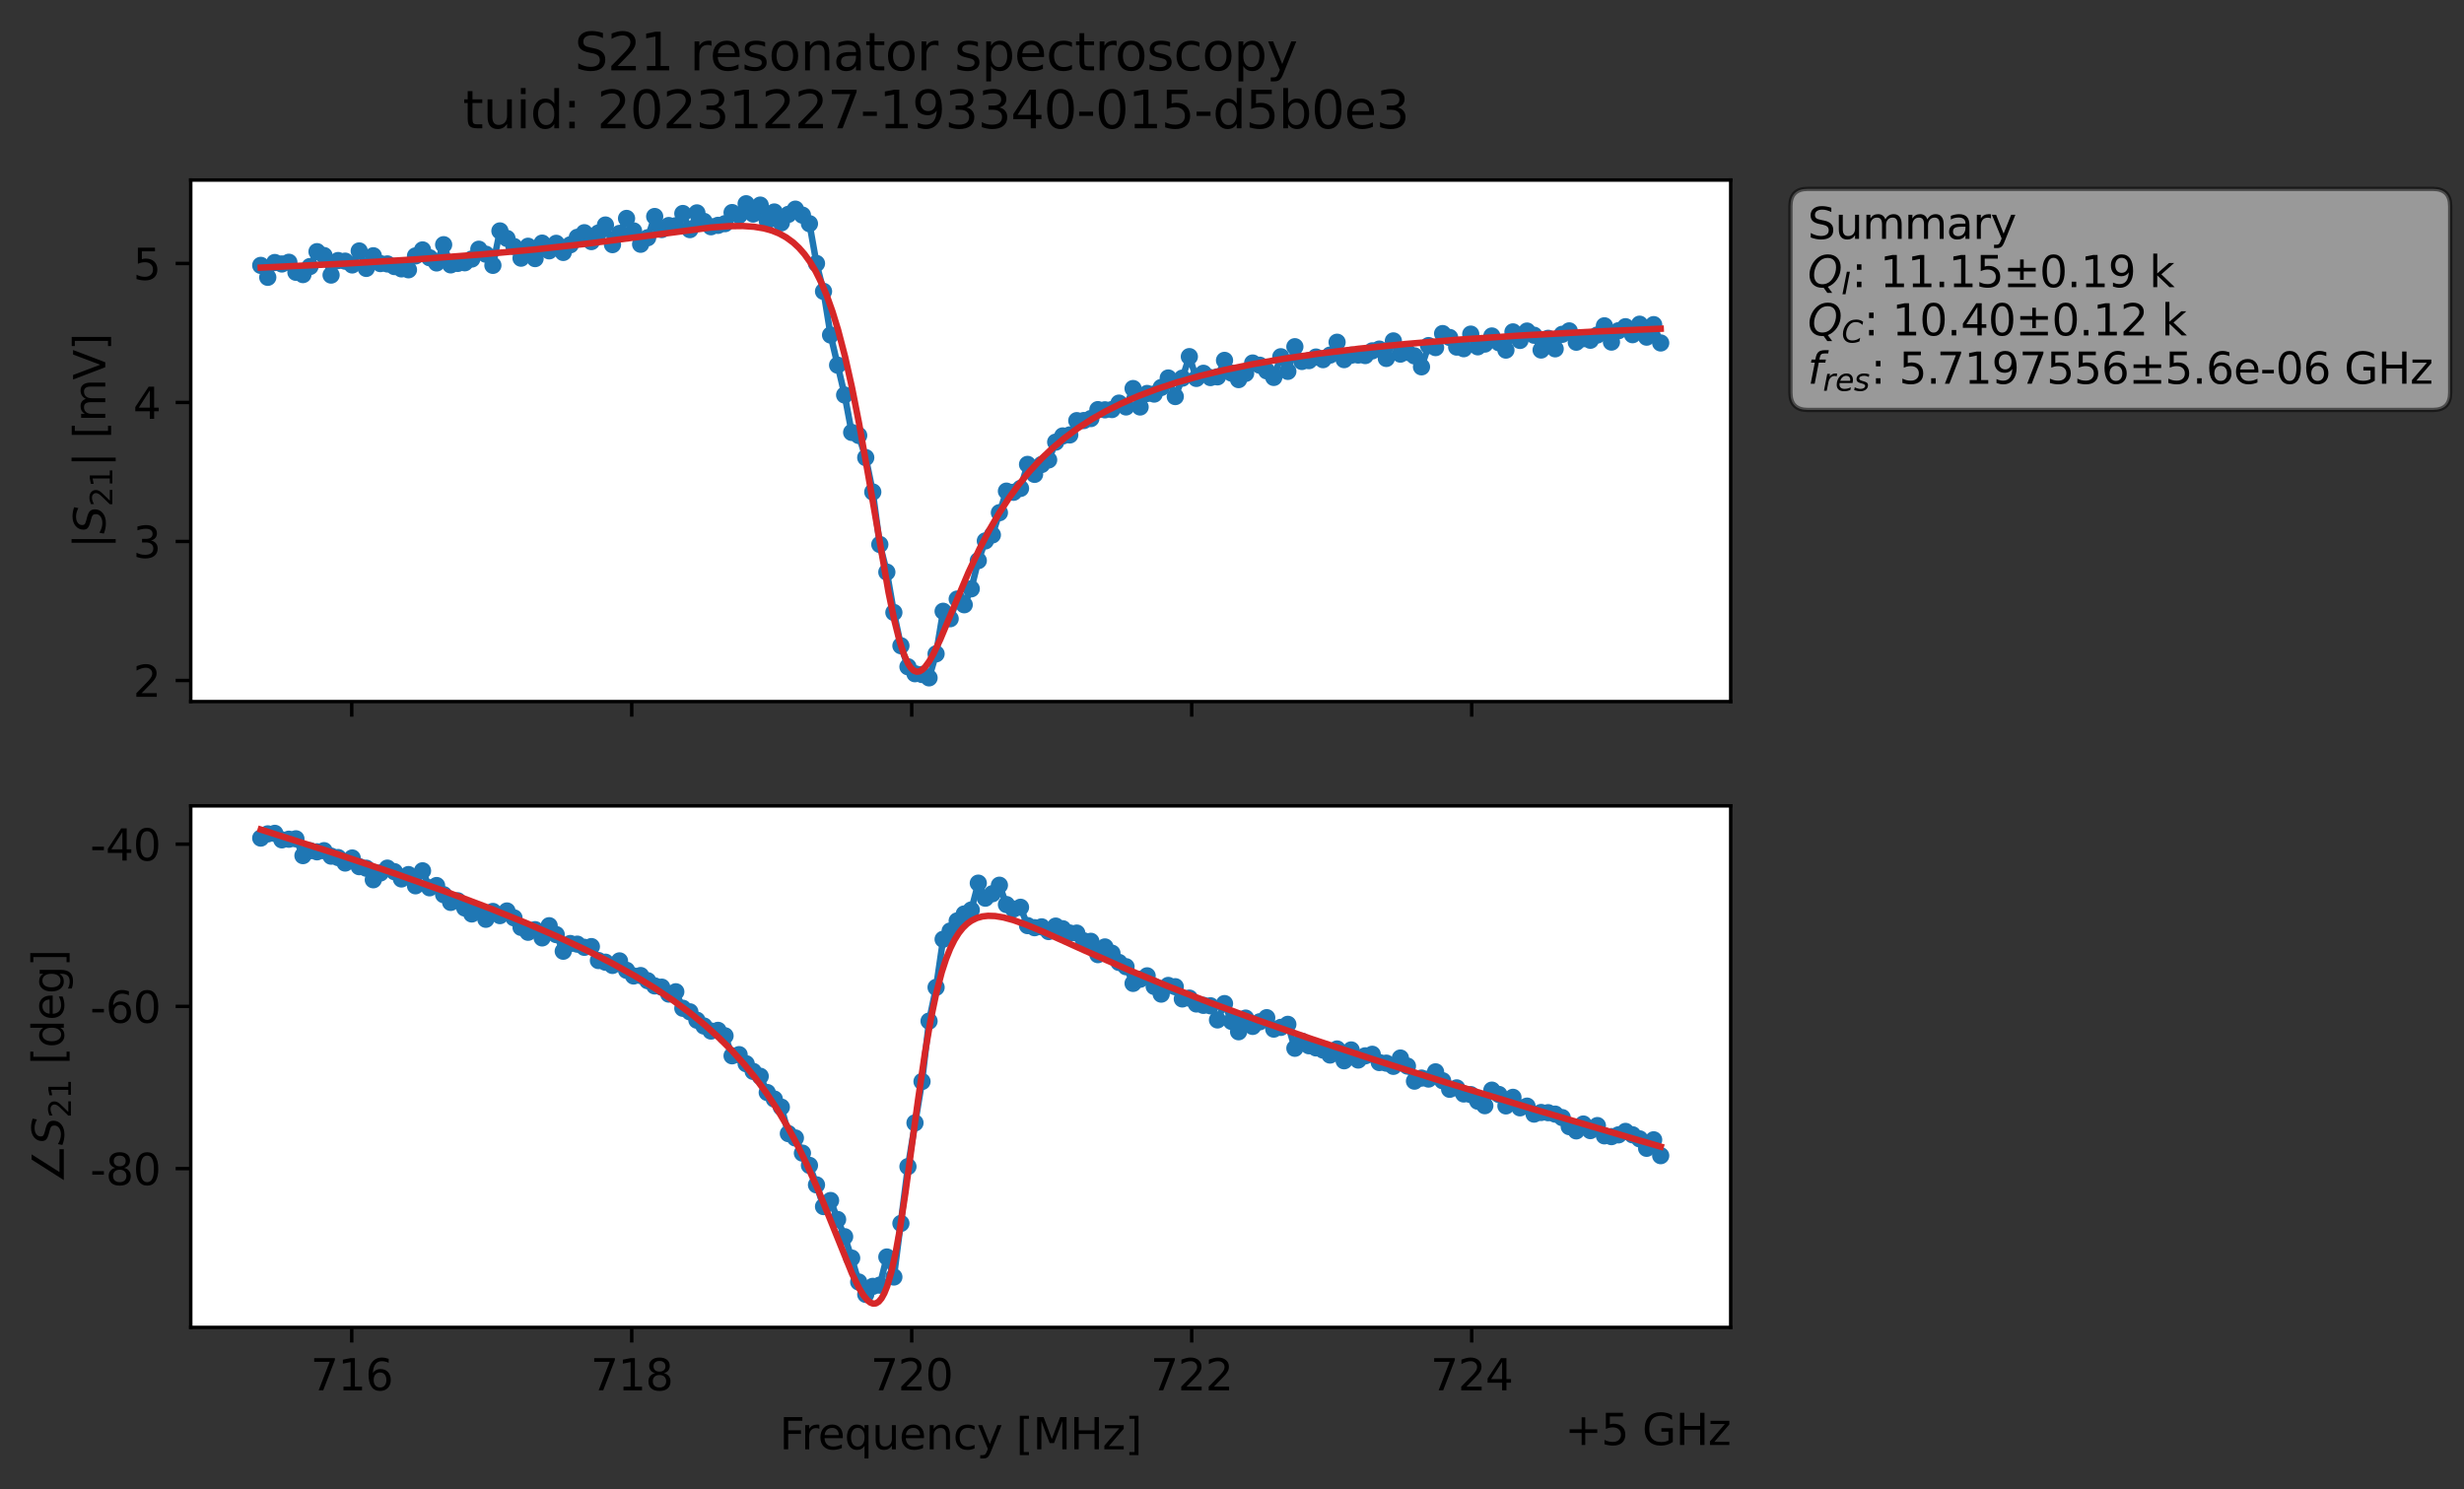 <?xml version="1.0" encoding="utf-8" standalone="no"?>
<!DOCTYPE svg PUBLIC "-//W3C//DTD SVG 1.1//EN"
  "http://www.w3.org/Graphics/SVG/1.1/DTD/svg11.dtd">
<svg xmlns:xlink="http://www.w3.org/1999/xlink" width="571.409pt" height="345.428pt" viewBox="0 0 571.409 345.428" xmlns="http://www.w3.org/2000/svg" version="1.1">
 <rect x="0" y="0" width="571.409" height="345.428" fill="#333333" stroke="none"/>
 <defs>
  <style type="text/css">*{stroke-linejoin: round; stroke-linecap: butt}</style>
 </defs>
 <g id="figure_1">
  <g id="patch_1">
   <path d="M 0 345.428 
L 571.409 345.428 
L 571.409 -0 
L 0 -0 
L 0 345.428 
z
" style="fill: none; opacity: 0"/>
  </g>
  <g id="axes_1">
   <g id="patch_2">
    <path d="M 44.233 162.72 
L 401.353 162.72 
L 401.353 41.76 
L 44.233 41.76 
z
" style="fill: #ffffff"/>
   </g>
   <g id="matplotlib.axis_1">
    <g id="xtick_1">
     <g id="line2d_1">
      <defs>
       <path id="m932c3651f3" d="M 0 0 
L 0 3.5 
" style="stroke: #000000; stroke-width: 0.8"/>
      </defs>
      <g>
       <use xlink:href="#m932c3651f3" x="81.568" y="162.72" style="stroke: #000000; stroke-width: 0.8"/>
      </g>
     </g>
    </g>
    <g id="xtick_2">
     <g id="line2d_2">
      <g>
       <use xlink:href="#m932c3651f3" x="146.499" y="162.72" style="stroke: #000000; stroke-width: 0.8"/>
      </g>
     </g>
    </g>
    <g id="xtick_3">
     <g id="line2d_3">
      <g>
       <use xlink:href="#m932c3651f3" x="211.43" y="162.72" style="stroke: #000000; stroke-width: 0.8"/>
      </g>
     </g>
    </g>
    <g id="xtick_4">
     <g id="line2d_4">
      <g>
       <use xlink:href="#m932c3651f3" x="276.361" y="162.72" style="stroke: #000000; stroke-width: 0.8"/>
      </g>
     </g>
    </g>
    <g id="xtick_5">
     <g id="line2d_5">
      <g>
       <use xlink:href="#m932c3651f3" x="341.292" y="162.72" style="stroke: #000000; stroke-width: 0.8"/>
      </g>
     </g>
    </g>
   </g>
   <g id="matplotlib.axis_2">
    <g id="ytick_1">
     <g id="line2d_6">
      <defs>
       <path id="m12e4907ebc" d="M 0 0 
L -3.5 0 
" style="stroke: #000000; stroke-width: 0.8"/>
      </defs>
      <g>
       <use xlink:href="#m12e4907ebc" x="44.233" y="157.829" style="stroke: #000000; stroke-width: 0.8"/>
      </g>
     </g>
     <g id="text_1">
      <!-- 2 -->
      <g transform="translate(30.87 161.628) scale(0.1 -0.1)">
       <defs>
        <path id="DejaVuSans-32" d="M 1228 531 
L 3431 531 
L 3431 0 
L 469 0 
L 469 531 
Q 828 903 1448 1529 
Q 2069 2156 2228 2338 
Q 2531 2678 2651 2914 
Q 2772 3150 2772 3378 
Q 2772 3750 2511 3984 
Q 2250 4219 1831 4219 
Q 1534 4219 1204 4116 
Q 875 4013 500 3803 
L 500 4441 
Q 881 4594 1212 4672 
Q 1544 4750 1819 4750 
Q 2544 4750 2975 4387 
Q 3406 4025 3406 3419 
Q 3406 3131 3298 2873 
Q 3191 2616 2906 2266 
Q 2828 2175 2409 1742 
Q 1991 1309 1228 531 
z
" transform="scale(0.016)"/>
       </defs>
       <use xlink:href="#DejaVuSans-32"/>
      </g>
     </g>
    </g>
    <g id="ytick_2">
     <g id="line2d_7">
      <g>
       <use xlink:href="#m12e4907ebc" x="44.233" y="125.588" style="stroke: #000000; stroke-width: 0.8"/>
      </g>
     </g>
     <g id="text_2">
      <!-- 3 -->
      <g transform="translate(30.87 129.387) scale(0.1 -0.1)">
       <defs>
        <path id="DejaVuSans-33" d="M 2597 2516 
Q 3050 2419 3304 2112 
Q 3559 1806 3559 1356 
Q 3559 666 3084 287 
Q 2609 -91 1734 -91 
Q 1441 -91 1130 -33 
Q 819 25 488 141 
L 488 750 
Q 750 597 1062 519 
Q 1375 441 1716 441 
Q 2309 441 2620 675 
Q 2931 909 2931 1356 
Q 2931 1769 2642 2001 
Q 2353 2234 1838 2234 
L 1294 2234 
L 1294 2753 
L 1863 2753 
Q 2328 2753 2575 2939 
Q 2822 3125 2822 3475 
Q 2822 3834 2567 4026 
Q 2313 4219 1838 4219 
Q 1578 4219 1281 4162 
Q 984 4106 628 3988 
L 628 4550 
Q 988 4650 1302 4700 
Q 1616 4750 1894 4750 
Q 2613 4750 3031 4423 
Q 3450 4097 3450 3541 
Q 3450 3153 3228 2886 
Q 3006 2619 2597 2516 
z
" transform="scale(0.016)"/>
       </defs>
       <use xlink:href="#DejaVuSans-33"/>
      </g>
     </g>
    </g>
    <g id="ytick_3">
     <g id="line2d_8">
      <g>
       <use xlink:href="#m12e4907ebc" x="44.233" y="93.347" style="stroke: #000000; stroke-width: 0.8"/>
      </g>
     </g>
     <g id="text_3">
      <!-- 4 -->
      <g transform="translate(30.87 97.147) scale(0.1 -0.1)">
       <defs>
        <path id="DejaVuSans-34" d="M 2419 4116 
L 825 1625 
L 2419 1625 
L 2419 4116 
z
M 2253 4666 
L 3047 4666 
L 3047 1625 
L 3713 1625 
L 3713 1100 
L 3047 1100 
L 3047 0 
L 2419 0 
L 2419 1100 
L 313 1100 
L 313 1709 
L 2253 4666 
z
" transform="scale(0.016)"/>
       </defs>
       <use xlink:href="#DejaVuSans-34"/>
      </g>
     </g>
    </g>
    <g id="ytick_4">
     <g id="line2d_9">
      <g>
       <use xlink:href="#m12e4907ebc" x="44.233" y="61.107" style="stroke: #000000; stroke-width: 0.8"/>
      </g>
     </g>
     <g id="text_4">
      <!-- 5 -->
      <g transform="translate(30.87 64.906) scale(0.1 -0.1)">
       <defs>
        <path id="DejaVuSans-35" d="M 691 4666 
L 3169 4666 
L 3169 4134 
L 1269 4134 
L 1269 2991 
Q 1406 3038 1543 3061 
Q 1681 3084 1819 3084 
Q 2600 3084 3056 2656 
Q 3513 2228 3513 1497 
Q 3513 744 3044 326 
Q 2575 -91 1722 -91 
Q 1428 -91 1123 -41 
Q 819 9 494 109 
L 494 744 
Q 775 591 1075 516 
Q 1375 441 1709 441 
Q 2250 441 2565 725 
Q 2881 1009 2881 1497 
Q 2881 1984 2565 2268 
Q 2250 2553 1709 2553 
Q 1456 2553 1204 2497 
Q 953 2441 691 2322 
L 691 4666 
z
" transform="scale(0.016)"/>
       </defs>
       <use xlink:href="#DejaVuSans-35"/>
      </g>
     </g>
    </g>
    <g id="text_5">
     <!-- $|S_{21}|$ [mV] -->
     <g transform="translate(24.47 127.19) rotate(-90) scale(0.1 -0.1)">
      <defs>
       <path id="DejaVuSans-7c" d="M 1344 4891 
L 1344 -1509 
L 813 -1509 
L 813 4891 
L 1344 4891 
z
" transform="scale(0.016)"/>
       <path id="DejaVuSans-Oblique-53" d="M 3859 4513 
L 3738 3897 
Q 3422 4066 3111 4152 
Q 2800 4238 2509 4238 
Q 1944 4238 1609 3991 
Q 1275 3744 1275 3334 
Q 1275 3109 1398 2989 
Q 1522 2869 2034 2731 
L 2413 2638 
Q 3053 2472 3303 2217 
Q 3553 1963 3553 1503 
Q 3553 797 2998 353 
Q 2444 -91 1538 -91 
Q 1166 -91 791 -17 
Q 416 56 38 206 
L 166 856 
Q 513 641 861 531 
Q 1209 422 1556 422 
Q 2147 422 2503 684 
Q 2859 947 2859 1369 
Q 2859 1650 2717 1795 
Q 2575 1941 2106 2059 
L 1728 2156 
Q 1081 2325 845 2545 
Q 609 2766 609 3163 
Q 609 3859 1145 4304 
Q 1681 4750 2541 4750 
Q 2875 4750 3203 4690 
Q 3531 4631 3859 4513 
z
" transform="scale(0.016)"/>
       <path id="DejaVuSans-31" d="M 794 531 
L 1825 531 
L 1825 4091 
L 703 3866 
L 703 4441 
L 1819 4666 
L 2450 4666 
L 2450 531 
L 3481 531 
L 3481 0 
L 794 0 
L 794 531 
z
" transform="scale(0.016)"/>
       <path id="DejaVuSans-20" transform="scale(0.016)"/>
       <path id="DejaVuSans-5b" d="M 550 4863 
L 1875 4863 
L 1875 4416 
L 1125 4416 
L 1125 -397 
L 1875 -397 
L 1875 -844 
L 550 -844 
L 550 4863 
z
" transform="scale(0.016)"/>
       <path id="DejaVuSans-6d" d="M 3328 2828 
Q 3544 3216 3844 3400 
Q 4144 3584 4550 3584 
Q 5097 3584 5394 3201 
Q 5691 2819 5691 2113 
L 5691 0 
L 5113 0 
L 5113 2094 
Q 5113 2597 4934 2840 
Q 4756 3084 4391 3084 
Q 3944 3084 3684 2787 
Q 3425 2491 3425 1978 
L 3425 0 
L 2847 0 
L 2847 2094 
Q 2847 2600 2669 2842 
Q 2491 3084 2119 3084 
Q 1678 3084 1418 2786 
Q 1159 2488 1159 1978 
L 1159 0 
L 581 0 
L 581 3500 
L 1159 3500 
L 1159 2956 
Q 1356 3278 1631 3431 
Q 1906 3584 2284 3584 
Q 2666 3584 2933 3390 
Q 3200 3197 3328 2828 
z
" transform="scale(0.016)"/>
       <path id="DejaVuSans-56" d="M 1831 0 
L 50 4666 
L 709 4666 
L 2188 738 
L 3669 4666 
L 4325 4666 
L 2547 0 
L 1831 0 
z
" transform="scale(0.016)"/>
       <path id="DejaVuSans-5d" d="M 1947 4863 
L 1947 -844 
L 622 -844 
L 622 -397 
L 1369 -397 
L 1369 4416 
L 622 4416 
L 622 4863 
L 1947 4863 
z
" transform="scale(0.016)"/>
      </defs>
      <use xlink:href="#DejaVuSans-7c" transform="translate(0 0.578)"/>
      <use xlink:href="#DejaVuSans-Oblique-53" transform="translate(33.691 0.578)"/>
      <use xlink:href="#DejaVuSans-32" transform="translate(97.168 -15.828) scale(0.7)"/>
      <use xlink:href="#DejaVuSans-31" transform="translate(141.704 -15.828) scale(0.7)"/>
      <use xlink:href="#DejaVuSans-7c" transform="translate(188.975 0.578)"/>
      <use xlink:href="#DejaVuSans-20" transform="translate(222.666 0.578)"/>
      <use xlink:href="#DejaVuSans-5b" transform="translate(254.453 0.578)"/>
      <use xlink:href="#DejaVuSans-6d" transform="translate(293.467 0.578)"/>
      <use xlink:href="#DejaVuSans-56" transform="translate(390.879 0.578)"/>
      <use xlink:href="#DejaVuSans-5d" transform="translate(459.287 0.578)"/>
     </g>
    </g>
   </g>
   <g id="line2d_10">
    <path d="M 60.466 61.553 
L 62.097 64.322 
L 63.728 60.89 
L 65.36 61.227 
L 66.991 60.83 
L 68.623 63.154 
L 70.254 63.689 
L 71.886 61.821 
L 73.517 58.372 
L 75.148 59.275 
L 76.78 63.801 
L 78.411 60.435 
L 80.043 60.574 
L 81.674 61.452 
L 83.306 58.209 
L 84.937 62.257 
L 86.568 59.324 
L 88.2 61.135 
L 89.831 61.217 
L 93.094 62.361 
L 94.726 62.575 
L 96.357 59.358 
L 97.988 57.967 
L 99.62 59.783 
L 101.251 60.987 
L 102.883 56.759 
L 104.514 61.435 
L 106.146 61.095 
L 107.777 60.947 
L 109.408 60.078 
L 111.04 57.807 
L 112.671 58.964 
L 114.303 61.546 
L 115.934 53.561 
L 119.197 57.174 
L 120.828 59.882 
L 122.46 57.116 
L 124.091 59.978 
L 125.723 56.391 
L 127.354 58.178 
L 128.986 56.439 
L 130.617 58.551 
L 133.88 55.047 
L 135.511 53.978 
L 137.143 56.035 
L 140.406 52.192 
L 142.037 56.741 
L 143.668 54.141 
L 145.3 50.662 
L 148.563 56.653 
L 150.194 55.145 
L 151.826 50.22 
L 153.457 53.242 
L 155.088 52.313 
L 156.72 52.359 
L 158.351 49.522 
L 159.983 53.261 
L 161.614 49.38 
L 163.246 51.349 
L 164.877 52.593 
L 168.14 51.875 
L 169.771 49.305 
L 171.403 49.954 
L 173.034 47.258 
L 174.666 49.642 
L 176.297 47.572 
L 177.928 51.226 
L 179.56 49.167 
L 181.191 51.686 
L 182.823 49.723 
L 184.454 48.512 
L 186.086 49.9 
L 187.717 51.88 
L 189.349 61.11 
L 190.98 67.583 
L 192.611 77.707 
L 195.874 91.621 
L 197.506 100.297 
L 199.137 101.004 
L 200.769 106.141 
L 202.4 114.111 
L 204.031 126.288 
L 205.663 132.7 
L 207.294 142.061 
L 208.926 149.773 
L 210.557 154.649 
L 212.189 156.266 
L 213.82 156.447 
L 215.451 157.222 
L 217.083 151.652 
L 218.714 141.777 
L 220.346 143.509 
L 221.977 138.949 
L 223.609 140.267 
L 225.24 136.569 
L 226.871 130.027 
L 228.503 125.46 
L 230.134 124.076 
L 233.397 113.914 
L 235.029 114.182 
L 236.66 113.282 
L 238.291 107.713 
L 239.923 110.026 
L 241.554 107.742 
L 243.186 106.677 
L 244.817 102.549 
L 246.449 101.113 
L 248.08 100.88 
L 249.711 97.565 
L 251.343 97.545 
L 252.974 97.082 
L 254.606 95.008 
L 257.869 94.992 
L 259.5 93.499 
L 261.131 94.388 
L 262.763 90.12 
L 264.394 94.398 
L 266.026 91.263 
L 267.657 91.401 
L 269.289 89.876 
L 270.92 87.669 
L 272.551 91.977 
L 274.183 87.709 
L 275.814 82.717 
L 277.446 87.772 
L 279.077 86.581 
L 280.709 87.577 
L 282.34 87.407 
L 283.971 83.587 
L 285.603 86.543 
L 287.234 88.047 
L 288.866 86.606 
L 290.497 84.202 
L 292.129 84.707 
L 293.76 86.022 
L 295.391 87.542 
L 297.023 82.745 
L 298.654 86.136 
L 300.286 80.417 
L 301.917 83.835 
L 303.549 83.645 
L 305.18 82.813 
L 306.811 83.419 
L 308.443 82.36 
L 310.074 79.379 
L 311.706 83.412 
L 313.337 82.394 
L 314.969 82.347 
L 316.6 82.469 
L 318.231 81.38 
L 319.863 80.971 
L 321.494 83.138 
L 323.126 79.072 
L 324.757 82.135 
L 326.389 81.73 
L 328.02 82.543 
L 329.651 85.084 
L 331.283 80.156 
L 332.914 80.623 
L 334.546 77.37 
L 336.177 78.274 
L 337.809 80.504 
L 339.44 80.879 
L 341.071 77.498 
L 342.703 80.443 
L 344.334 79.808 
L 345.966 77.927 
L 349.229 81.201 
L 350.86 76.98 
L 352.491 78.964 
L 354.123 76.786 
L 355.754 77.756 
L 357.386 81.183 
L 359.017 78.47 
L 360.649 80.905 
L 362.28 77.543 
L 363.911 76.746 
L 365.543 79.373 
L 367.174 78.549 
L 368.806 78.919 
L 370.437 77.695 
L 372.069 75.571 
L 373.7 79.346 
L 375.332 76.708 
L 376.963 75.778 
L 378.594 77.628 
L 380.226 75.196 
L 381.857 78.199 
L 383.489 75.299 
L 385.12 79.547 
L 385.12 79.547 
" clip-path="url(#p910a211816)" style="fill: none; stroke: #1f77b4; stroke-width: 1.5; stroke-linecap: square"/>
    <defs>
     <path id="m609905021d" d="M 0 1.5 
C 0.398 1.5 0.779 1.342 1.061 1.061 
C 1.342 0.779 1.5 0.398 1.5 0 
C 1.5 -0.398 1.342 -0.779 1.061 -1.061 
C 0.779 -1.342 0.398 -1.5 0 -1.5 
C -0.398 -1.5 -0.779 -1.342 -1.061 -1.061 
C -1.342 -0.779 -1.5 -0.398 -1.5 0 
C -1.5 0.398 -1.342 0.779 -1.061 1.061 
C -0.779 1.342 -0.398 1.5 0 1.5 
z
" style="stroke: #1f77b4"/>
    </defs>
    <g clip-path="url(#p910a211816)">
     <use xlink:href="#m609905021d" x="60.466" y="61.553" style="fill: #1f77b4; stroke: #1f77b4"/>
     <use xlink:href="#m609905021d" x="62.097" y="64.322" style="fill: #1f77b4; stroke: #1f77b4"/>
     <use xlink:href="#m609905021d" x="63.728" y="60.89" style="fill: #1f77b4; stroke: #1f77b4"/>
     <use xlink:href="#m609905021d" x="65.36" y="61.227" style="fill: #1f77b4; stroke: #1f77b4"/>
     <use xlink:href="#m609905021d" x="66.991" y="60.83" style="fill: #1f77b4; stroke: #1f77b4"/>
     <use xlink:href="#m609905021d" x="68.623" y="63.154" style="fill: #1f77b4; stroke: #1f77b4"/>
     <use xlink:href="#m609905021d" x="70.254" y="63.689" style="fill: #1f77b4; stroke: #1f77b4"/>
     <use xlink:href="#m609905021d" x="71.886" y="61.821" style="fill: #1f77b4; stroke: #1f77b4"/>
     <use xlink:href="#m609905021d" x="73.517" y="58.372" style="fill: #1f77b4; stroke: #1f77b4"/>
     <use xlink:href="#m609905021d" x="75.148" y="59.275" style="fill: #1f77b4; stroke: #1f77b4"/>
     <use xlink:href="#m609905021d" x="76.78" y="63.801" style="fill: #1f77b4; stroke: #1f77b4"/>
     <use xlink:href="#m609905021d" x="78.411" y="60.435" style="fill: #1f77b4; stroke: #1f77b4"/>
     <use xlink:href="#m609905021d" x="80.043" y="60.574" style="fill: #1f77b4; stroke: #1f77b4"/>
     <use xlink:href="#m609905021d" x="81.674" y="61.452" style="fill: #1f77b4; stroke: #1f77b4"/>
     <use xlink:href="#m609905021d" x="83.306" y="58.209" style="fill: #1f77b4; stroke: #1f77b4"/>
     <use xlink:href="#m609905021d" x="84.937" y="62.257" style="fill: #1f77b4; stroke: #1f77b4"/>
     <use xlink:href="#m609905021d" x="86.568" y="59.324" style="fill: #1f77b4; stroke: #1f77b4"/>
     <use xlink:href="#m609905021d" x="88.2" y="61.135" style="fill: #1f77b4; stroke: #1f77b4"/>
     <use xlink:href="#m609905021d" x="89.831" y="61.217" style="fill: #1f77b4; stroke: #1f77b4"/>
     <use xlink:href="#m609905021d" x="91.463" y="61.827" style="fill: #1f77b4; stroke: #1f77b4"/>
     <use xlink:href="#m609905021d" x="93.094" y="62.361" style="fill: #1f77b4; stroke: #1f77b4"/>
     <use xlink:href="#m609905021d" x="94.726" y="62.575" style="fill: #1f77b4; stroke: #1f77b4"/>
     <use xlink:href="#m609905021d" x="96.357" y="59.358" style="fill: #1f77b4; stroke: #1f77b4"/>
     <use xlink:href="#m609905021d" x="97.988" y="57.967" style="fill: #1f77b4; stroke: #1f77b4"/>
     <use xlink:href="#m609905021d" x="99.62" y="59.783" style="fill: #1f77b4; stroke: #1f77b4"/>
     <use xlink:href="#m609905021d" x="101.251" y="60.987" style="fill: #1f77b4; stroke: #1f77b4"/>
     <use xlink:href="#m609905021d" x="102.883" y="56.759" style="fill: #1f77b4; stroke: #1f77b4"/>
     <use xlink:href="#m609905021d" x="104.514" y="61.435" style="fill: #1f77b4; stroke: #1f77b4"/>
     <use xlink:href="#m609905021d" x="106.146" y="61.095" style="fill: #1f77b4; stroke: #1f77b4"/>
     <use xlink:href="#m609905021d" x="107.777" y="60.947" style="fill: #1f77b4; stroke: #1f77b4"/>
     <use xlink:href="#m609905021d" x="109.408" y="60.078" style="fill: #1f77b4; stroke: #1f77b4"/>
     <use xlink:href="#m609905021d" x="111.04" y="57.807" style="fill: #1f77b4; stroke: #1f77b4"/>
     <use xlink:href="#m609905021d" x="112.671" y="58.964" style="fill: #1f77b4; stroke: #1f77b4"/>
     <use xlink:href="#m609905021d" x="114.303" y="61.546" style="fill: #1f77b4; stroke: #1f77b4"/>
     <use xlink:href="#m609905021d" x="115.934" y="53.561" style="fill: #1f77b4; stroke: #1f77b4"/>
     <use xlink:href="#m609905021d" x="117.566" y="55.3" style="fill: #1f77b4; stroke: #1f77b4"/>
     <use xlink:href="#m609905021d" x="119.197" y="57.174" style="fill: #1f77b4; stroke: #1f77b4"/>
     <use xlink:href="#m609905021d" x="120.828" y="59.882" style="fill: #1f77b4; stroke: #1f77b4"/>
     <use xlink:href="#m609905021d" x="122.46" y="57.116" style="fill: #1f77b4; stroke: #1f77b4"/>
     <use xlink:href="#m609905021d" x="124.091" y="59.978" style="fill: #1f77b4; stroke: #1f77b4"/>
     <use xlink:href="#m609905021d" x="125.723" y="56.391" style="fill: #1f77b4; stroke: #1f77b4"/>
     <use xlink:href="#m609905021d" x="127.354" y="58.178" style="fill: #1f77b4; stroke: #1f77b4"/>
     <use xlink:href="#m609905021d" x="128.986" y="56.439" style="fill: #1f77b4; stroke: #1f77b4"/>
     <use xlink:href="#m609905021d" x="130.617" y="58.551" style="fill: #1f77b4; stroke: #1f77b4"/>
     <use xlink:href="#m609905021d" x="132.248" y="56.784" style="fill: #1f77b4; stroke: #1f77b4"/>
     <use xlink:href="#m609905021d" x="133.88" y="55.047" style="fill: #1f77b4; stroke: #1f77b4"/>
     <use xlink:href="#m609905021d" x="135.511" y="53.978" style="fill: #1f77b4; stroke: #1f77b4"/>
     <use xlink:href="#m609905021d" x="137.143" y="56.035" style="fill: #1f77b4; stroke: #1f77b4"/>
     <use xlink:href="#m609905021d" x="138.774" y="54.046" style="fill: #1f77b4; stroke: #1f77b4"/>
     <use xlink:href="#m609905021d" x="140.406" y="52.192" style="fill: #1f77b4; stroke: #1f77b4"/>
     <use xlink:href="#m609905021d" x="142.037" y="56.741" style="fill: #1f77b4; stroke: #1f77b4"/>
     <use xlink:href="#m609905021d" x="143.668" y="54.141" style="fill: #1f77b4; stroke: #1f77b4"/>
     <use xlink:href="#m609905021d" x="145.3" y="50.662" style="fill: #1f77b4; stroke: #1f77b4"/>
     <use xlink:href="#m609905021d" x="146.931" y="53.555" style="fill: #1f77b4; stroke: #1f77b4"/>
     <use xlink:href="#m609905021d" x="148.563" y="56.653" style="fill: #1f77b4; stroke: #1f77b4"/>
     <use xlink:href="#m609905021d" x="150.194" y="55.145" style="fill: #1f77b4; stroke: #1f77b4"/>
     <use xlink:href="#m609905021d" x="151.826" y="50.22" style="fill: #1f77b4; stroke: #1f77b4"/>
     <use xlink:href="#m609905021d" x="153.457" y="53.242" style="fill: #1f77b4; stroke: #1f77b4"/>
     <use xlink:href="#m609905021d" x="155.088" y="52.313" style="fill: #1f77b4; stroke: #1f77b4"/>
     <use xlink:href="#m609905021d" x="156.72" y="52.359" style="fill: #1f77b4; stroke: #1f77b4"/>
     <use xlink:href="#m609905021d" x="158.351" y="49.522" style="fill: #1f77b4; stroke: #1f77b4"/>
     <use xlink:href="#m609905021d" x="159.983" y="53.261" style="fill: #1f77b4; stroke: #1f77b4"/>
     <use xlink:href="#m609905021d" x="161.614" y="49.38" style="fill: #1f77b4; stroke: #1f77b4"/>
     <use xlink:href="#m609905021d" x="163.246" y="51.349" style="fill: #1f77b4; stroke: #1f77b4"/>
     <use xlink:href="#m609905021d" x="164.877" y="52.593" style="fill: #1f77b4; stroke: #1f77b4"/>
     <use xlink:href="#m609905021d" x="166.508" y="52.27" style="fill: #1f77b4; stroke: #1f77b4"/>
     <use xlink:href="#m609905021d" x="168.14" y="51.875" style="fill: #1f77b4; stroke: #1f77b4"/>
     <use xlink:href="#m609905021d" x="169.771" y="49.305" style="fill: #1f77b4; stroke: #1f77b4"/>
     <use xlink:href="#m609905021d" x="171.403" y="49.954" style="fill: #1f77b4; stroke: #1f77b4"/>
     <use xlink:href="#m609905021d" x="173.034" y="47.258" style="fill: #1f77b4; stroke: #1f77b4"/>
     <use xlink:href="#m609905021d" x="174.666" y="49.642" style="fill: #1f77b4; stroke: #1f77b4"/>
     <use xlink:href="#m609905021d" x="176.297" y="47.572" style="fill: #1f77b4; stroke: #1f77b4"/>
     <use xlink:href="#m609905021d" x="177.928" y="51.226" style="fill: #1f77b4; stroke: #1f77b4"/>
     <use xlink:href="#m609905021d" x="179.56" y="49.167" style="fill: #1f77b4; stroke: #1f77b4"/>
     <use xlink:href="#m609905021d" x="181.191" y="51.686" style="fill: #1f77b4; stroke: #1f77b4"/>
     <use xlink:href="#m609905021d" x="182.823" y="49.723" style="fill: #1f77b4; stroke: #1f77b4"/>
     <use xlink:href="#m609905021d" x="184.454" y="48.512" style="fill: #1f77b4; stroke: #1f77b4"/>
     <use xlink:href="#m609905021d" x="186.086" y="49.9" style="fill: #1f77b4; stroke: #1f77b4"/>
     <use xlink:href="#m609905021d" x="187.717" y="51.88" style="fill: #1f77b4; stroke: #1f77b4"/>
     <use xlink:href="#m609905021d" x="189.349" y="61.11" style="fill: #1f77b4; stroke: #1f77b4"/>
     <use xlink:href="#m609905021d" x="190.98" y="67.583" style="fill: #1f77b4; stroke: #1f77b4"/>
     <use xlink:href="#m609905021d" x="192.611" y="77.707" style="fill: #1f77b4; stroke: #1f77b4"/>
     <use xlink:href="#m609905021d" x="194.243" y="84.696" style="fill: #1f77b4; stroke: #1f77b4"/>
     <use xlink:href="#m609905021d" x="195.874" y="91.621" style="fill: #1f77b4; stroke: #1f77b4"/>
     <use xlink:href="#m609905021d" x="197.506" y="100.297" style="fill: #1f77b4; stroke: #1f77b4"/>
     <use xlink:href="#m609905021d" x="199.137" y="101.004" style="fill: #1f77b4; stroke: #1f77b4"/>
     <use xlink:href="#m609905021d" x="200.769" y="106.141" style="fill: #1f77b4; stroke: #1f77b4"/>
     <use xlink:href="#m609905021d" x="202.4" y="114.111" style="fill: #1f77b4; stroke: #1f77b4"/>
     <use xlink:href="#m609905021d" x="204.031" y="126.288" style="fill: #1f77b4; stroke: #1f77b4"/>
     <use xlink:href="#m609905021d" x="205.663" y="132.7" style="fill: #1f77b4; stroke: #1f77b4"/>
     <use xlink:href="#m609905021d" x="207.294" y="142.061" style="fill: #1f77b4; stroke: #1f77b4"/>
     <use xlink:href="#m609905021d" x="208.926" y="149.773" style="fill: #1f77b4; stroke: #1f77b4"/>
     <use xlink:href="#m609905021d" x="210.557" y="154.649" style="fill: #1f77b4; stroke: #1f77b4"/>
     <use xlink:href="#m609905021d" x="212.189" y="156.266" style="fill: #1f77b4; stroke: #1f77b4"/>
     <use xlink:href="#m609905021d" x="213.82" y="156.447" style="fill: #1f77b4; stroke: #1f77b4"/>
     <use xlink:href="#m609905021d" x="215.451" y="157.222" style="fill: #1f77b4; stroke: #1f77b4"/>
     <use xlink:href="#m609905021d" x="217.083" y="151.652" style="fill: #1f77b4; stroke: #1f77b4"/>
     <use xlink:href="#m609905021d" x="218.714" y="141.777" style="fill: #1f77b4; stroke: #1f77b4"/>
     <use xlink:href="#m609905021d" x="220.346" y="143.509" style="fill: #1f77b4; stroke: #1f77b4"/>
     <use xlink:href="#m609905021d" x="221.977" y="138.949" style="fill: #1f77b4; stroke: #1f77b4"/>
     <use xlink:href="#m609905021d" x="223.609" y="140.267" style="fill: #1f77b4; stroke: #1f77b4"/>
     <use xlink:href="#m609905021d" x="225.24" y="136.569" style="fill: #1f77b4; stroke: #1f77b4"/>
     <use xlink:href="#m609905021d" x="226.871" y="130.027" style="fill: #1f77b4; stroke: #1f77b4"/>
     <use xlink:href="#m609905021d" x="228.503" y="125.46" style="fill: #1f77b4; stroke: #1f77b4"/>
     <use xlink:href="#m609905021d" x="230.134" y="124.076" style="fill: #1f77b4; stroke: #1f77b4"/>
     <use xlink:href="#m609905021d" x="231.766" y="118.916" style="fill: #1f77b4; stroke: #1f77b4"/>
     <use xlink:href="#m609905021d" x="233.397" y="113.914" style="fill: #1f77b4; stroke: #1f77b4"/>
     <use xlink:href="#m609905021d" x="235.029" y="114.182" style="fill: #1f77b4; stroke: #1f77b4"/>
     <use xlink:href="#m609905021d" x="236.66" y="113.282" style="fill: #1f77b4; stroke: #1f77b4"/>
     <use xlink:href="#m609905021d" x="238.291" y="107.713" style="fill: #1f77b4; stroke: #1f77b4"/>
     <use xlink:href="#m609905021d" x="239.923" y="110.026" style="fill: #1f77b4; stroke: #1f77b4"/>
     <use xlink:href="#m609905021d" x="241.554" y="107.742" style="fill: #1f77b4; stroke: #1f77b4"/>
     <use xlink:href="#m609905021d" x="243.186" y="106.677" style="fill: #1f77b4; stroke: #1f77b4"/>
     <use xlink:href="#m609905021d" x="244.817" y="102.549" style="fill: #1f77b4; stroke: #1f77b4"/>
     <use xlink:href="#m609905021d" x="246.449" y="101.113" style="fill: #1f77b4; stroke: #1f77b4"/>
     <use xlink:href="#m609905021d" x="248.08" y="100.88" style="fill: #1f77b4; stroke: #1f77b4"/>
     <use xlink:href="#m609905021d" x="249.711" y="97.565" style="fill: #1f77b4; stroke: #1f77b4"/>
     <use xlink:href="#m609905021d" x="251.343" y="97.545" style="fill: #1f77b4; stroke: #1f77b4"/>
     <use xlink:href="#m609905021d" x="252.974" y="97.082" style="fill: #1f77b4; stroke: #1f77b4"/>
     <use xlink:href="#m609905021d" x="254.606" y="95.008" style="fill: #1f77b4; stroke: #1f77b4"/>
     <use xlink:href="#m609905021d" x="256.237" y="95.054" style="fill: #1f77b4; stroke: #1f77b4"/>
     <use xlink:href="#m609905021d" x="257.869" y="94.992" style="fill: #1f77b4; stroke: #1f77b4"/>
     <use xlink:href="#m609905021d" x="259.5" y="93.499" style="fill: #1f77b4; stroke: #1f77b4"/>
     <use xlink:href="#m609905021d" x="261.131" y="94.388" style="fill: #1f77b4; stroke: #1f77b4"/>
     <use xlink:href="#m609905021d" x="262.763" y="90.12" style="fill: #1f77b4; stroke: #1f77b4"/>
     <use xlink:href="#m609905021d" x="264.394" y="94.398" style="fill: #1f77b4; stroke: #1f77b4"/>
     <use xlink:href="#m609905021d" x="266.026" y="91.263" style="fill: #1f77b4; stroke: #1f77b4"/>
     <use xlink:href="#m609905021d" x="267.657" y="91.401" style="fill: #1f77b4; stroke: #1f77b4"/>
     <use xlink:href="#m609905021d" x="269.289" y="89.876" style="fill: #1f77b4; stroke: #1f77b4"/>
     <use xlink:href="#m609905021d" x="270.92" y="87.669" style="fill: #1f77b4; stroke: #1f77b4"/>
     <use xlink:href="#m609905021d" x="272.551" y="91.977" style="fill: #1f77b4; stroke: #1f77b4"/>
     <use xlink:href="#m609905021d" x="274.183" y="87.709" style="fill: #1f77b4; stroke: #1f77b4"/>
     <use xlink:href="#m609905021d" x="275.814" y="82.717" style="fill: #1f77b4; stroke: #1f77b4"/>
     <use xlink:href="#m609905021d" x="277.446" y="87.772" style="fill: #1f77b4; stroke: #1f77b4"/>
     <use xlink:href="#m609905021d" x="279.077" y="86.581" style="fill: #1f77b4; stroke: #1f77b4"/>
     <use xlink:href="#m609905021d" x="280.709" y="87.577" style="fill: #1f77b4; stroke: #1f77b4"/>
     <use xlink:href="#m609905021d" x="282.34" y="87.407" style="fill: #1f77b4; stroke: #1f77b4"/>
     <use xlink:href="#m609905021d" x="283.971" y="83.587" style="fill: #1f77b4; stroke: #1f77b4"/>
     <use xlink:href="#m609905021d" x="285.603" y="86.543" style="fill: #1f77b4; stroke: #1f77b4"/>
     <use xlink:href="#m609905021d" x="287.234" y="88.047" style="fill: #1f77b4; stroke: #1f77b4"/>
     <use xlink:href="#m609905021d" x="288.866" y="86.606" style="fill: #1f77b4; stroke: #1f77b4"/>
     <use xlink:href="#m609905021d" x="290.497" y="84.202" style="fill: #1f77b4; stroke: #1f77b4"/>
     <use xlink:href="#m609905021d" x="292.129" y="84.707" style="fill: #1f77b4; stroke: #1f77b4"/>
     <use xlink:href="#m609905021d" x="293.76" y="86.022" style="fill: #1f77b4; stroke: #1f77b4"/>
     <use xlink:href="#m609905021d" x="295.391" y="87.542" style="fill: #1f77b4; stroke: #1f77b4"/>
     <use xlink:href="#m609905021d" x="297.023" y="82.745" style="fill: #1f77b4; stroke: #1f77b4"/>
     <use xlink:href="#m609905021d" x="298.654" y="86.136" style="fill: #1f77b4; stroke: #1f77b4"/>
     <use xlink:href="#m609905021d" x="300.286" y="80.417" style="fill: #1f77b4; stroke: #1f77b4"/>
     <use xlink:href="#m609905021d" x="301.917" y="83.835" style="fill: #1f77b4; stroke: #1f77b4"/>
     <use xlink:href="#m609905021d" x="303.549" y="83.645" style="fill: #1f77b4; stroke: #1f77b4"/>
     <use xlink:href="#m609905021d" x="305.18" y="82.813" style="fill: #1f77b4; stroke: #1f77b4"/>
     <use xlink:href="#m609905021d" x="306.811" y="83.419" style="fill: #1f77b4; stroke: #1f77b4"/>
     <use xlink:href="#m609905021d" x="308.443" y="82.36" style="fill: #1f77b4; stroke: #1f77b4"/>
     <use xlink:href="#m609905021d" x="310.074" y="79.379" style="fill: #1f77b4; stroke: #1f77b4"/>
     <use xlink:href="#m609905021d" x="311.706" y="83.412" style="fill: #1f77b4; stroke: #1f77b4"/>
     <use xlink:href="#m609905021d" x="313.337" y="82.394" style="fill: #1f77b4; stroke: #1f77b4"/>
     <use xlink:href="#m609905021d" x="314.969" y="82.347" style="fill: #1f77b4; stroke: #1f77b4"/>
     <use xlink:href="#m609905021d" x="316.6" y="82.469" style="fill: #1f77b4; stroke: #1f77b4"/>
     <use xlink:href="#m609905021d" x="318.231" y="81.38" style="fill: #1f77b4; stroke: #1f77b4"/>
     <use xlink:href="#m609905021d" x="319.863" y="80.971" style="fill: #1f77b4; stroke: #1f77b4"/>
     <use xlink:href="#m609905021d" x="321.494" y="83.138" style="fill: #1f77b4; stroke: #1f77b4"/>
     <use xlink:href="#m609905021d" x="323.126" y="79.072" style="fill: #1f77b4; stroke: #1f77b4"/>
     <use xlink:href="#m609905021d" x="324.757" y="82.135" style="fill: #1f77b4; stroke: #1f77b4"/>
     <use xlink:href="#m609905021d" x="326.389" y="81.73" style="fill: #1f77b4; stroke: #1f77b4"/>
     <use xlink:href="#m609905021d" x="328.02" y="82.543" style="fill: #1f77b4; stroke: #1f77b4"/>
     <use xlink:href="#m609905021d" x="329.651" y="85.084" style="fill: #1f77b4; stroke: #1f77b4"/>
     <use xlink:href="#m609905021d" x="331.283" y="80.156" style="fill: #1f77b4; stroke: #1f77b4"/>
     <use xlink:href="#m609905021d" x="332.914" y="80.623" style="fill: #1f77b4; stroke: #1f77b4"/>
     <use xlink:href="#m609905021d" x="334.546" y="77.37" style="fill: #1f77b4; stroke: #1f77b4"/>
     <use xlink:href="#m609905021d" x="336.177" y="78.274" style="fill: #1f77b4; stroke: #1f77b4"/>
     <use xlink:href="#m609905021d" x="337.809" y="80.504" style="fill: #1f77b4; stroke: #1f77b4"/>
     <use xlink:href="#m609905021d" x="339.44" y="80.879" style="fill: #1f77b4; stroke: #1f77b4"/>
     <use xlink:href="#m609905021d" x="341.071" y="77.498" style="fill: #1f77b4; stroke: #1f77b4"/>
     <use xlink:href="#m609905021d" x="342.703" y="80.443" style="fill: #1f77b4; stroke: #1f77b4"/>
     <use xlink:href="#m609905021d" x="344.334" y="79.808" style="fill: #1f77b4; stroke: #1f77b4"/>
     <use xlink:href="#m609905021d" x="345.966" y="77.927" style="fill: #1f77b4; stroke: #1f77b4"/>
     <use xlink:href="#m609905021d" x="347.597" y="79.495" style="fill: #1f77b4; stroke: #1f77b4"/>
     <use xlink:href="#m609905021d" x="349.229" y="81.201" style="fill: #1f77b4; stroke: #1f77b4"/>
     <use xlink:href="#m609905021d" x="350.86" y="76.98" style="fill: #1f77b4; stroke: #1f77b4"/>
     <use xlink:href="#m609905021d" x="352.491" y="78.964" style="fill: #1f77b4; stroke: #1f77b4"/>
     <use xlink:href="#m609905021d" x="354.123" y="76.786" style="fill: #1f77b4; stroke: #1f77b4"/>
     <use xlink:href="#m609905021d" x="355.754" y="77.756" style="fill: #1f77b4; stroke: #1f77b4"/>
     <use xlink:href="#m609905021d" x="357.386" y="81.183" style="fill: #1f77b4; stroke: #1f77b4"/>
     <use xlink:href="#m609905021d" x="359.017" y="78.47" style="fill: #1f77b4; stroke: #1f77b4"/>
     <use xlink:href="#m609905021d" x="360.649" y="80.905" style="fill: #1f77b4; stroke: #1f77b4"/>
     <use xlink:href="#m609905021d" x="362.28" y="77.543" style="fill: #1f77b4; stroke: #1f77b4"/>
     <use xlink:href="#m609905021d" x="363.911" y="76.746" style="fill: #1f77b4; stroke: #1f77b4"/>
     <use xlink:href="#m609905021d" x="365.543" y="79.373" style="fill: #1f77b4; stroke: #1f77b4"/>
     <use xlink:href="#m609905021d" x="367.174" y="78.549" style="fill: #1f77b4; stroke: #1f77b4"/>
     <use xlink:href="#m609905021d" x="368.806" y="78.919" style="fill: #1f77b4; stroke: #1f77b4"/>
     <use xlink:href="#m609905021d" x="370.437" y="77.695" style="fill: #1f77b4; stroke: #1f77b4"/>
     <use xlink:href="#m609905021d" x="372.069" y="75.571" style="fill: #1f77b4; stroke: #1f77b4"/>
     <use xlink:href="#m609905021d" x="373.7" y="79.346" style="fill: #1f77b4; stroke: #1f77b4"/>
     <use xlink:href="#m609905021d" x="375.332" y="76.708" style="fill: #1f77b4; stroke: #1f77b4"/>
     <use xlink:href="#m609905021d" x="376.963" y="75.778" style="fill: #1f77b4; stroke: #1f77b4"/>
     <use xlink:href="#m609905021d" x="378.594" y="77.628" style="fill: #1f77b4; stroke: #1f77b4"/>
     <use xlink:href="#m609905021d" x="380.226" y="75.196" style="fill: #1f77b4; stroke: #1f77b4"/>
     <use xlink:href="#m609905021d" x="381.857" y="78.199" style="fill: #1f77b4; stroke: #1f77b4"/>
     <use xlink:href="#m609905021d" x="383.489" y="75.299" style="fill: #1f77b4; stroke: #1f77b4"/>
     <use xlink:href="#m609905021d" x="385.12" y="79.547" style="fill: #1f77b4; stroke: #1f77b4"/>
    </g>
   </g>
   <g id="line2d_11">
    <path d="M 60.466 62.074 
L 80.289 61.129 
L 97.188 60.104 
L 111.487 59.023 
L 124.162 57.85 
L 135.861 56.552 
L 147.885 54.991 
L 164.784 52.775 
L 169.009 52.458 
L 172.258 52.418 
L 174.858 52.592 
L 177.133 52.964 
L 179.083 53.508 
L 180.708 54.167 
L 182.333 55.063 
L 183.958 56.253 
L 185.258 57.462 
L 186.558 58.946 
L 187.858 60.75 
L 189.157 62.928 
L 190.457 65.536 
L 191.757 68.635 
L 193.057 72.284 
L 194.357 76.535 
L 195.982 82.76 
L 197.607 90.022 
L 199.232 98.271 
L 201.507 111.134 
L 206.056 137.417 
L 207.356 143.695 
L 208.656 148.846 
L 209.631 151.823 
L 210.606 153.972 
L 211.256 154.938 
L 211.906 155.538 
L 212.556 155.792 
L 213.206 155.723 
L 213.856 155.362 
L 214.506 154.743 
L 215.481 153.408 
L 216.456 151.687 
L 218.081 148.241 
L 220.68 142.033 
L 224.58 132.801 
L 227.18 127.25 
L 229.455 122.886 
L 231.73 118.973 
L 234.005 115.477 
L 236.279 112.358 
L 238.879 109.196 
L 241.479 106.409 
L 244.079 103.942 
L 247.004 101.493 
L 249.929 99.338 
L 253.178 97.232 
L 256.428 95.383 
L 260.003 93.595 
L 263.903 91.889 
L 268.127 90.281 
L 273.002 88.676 
L 278.202 87.206 
L 284.051 85.79 
L 290.551 84.453 
L 297.701 83.207 
L 305.825 82.016 
L 315.249 80.866 
L 325.974 79.786 
L 338.323 78.77 
L 352.947 77.798 
L 370.171 76.886 
L 385.12 76.245 
L 385.12 76.245 
" clip-path="url(#p910a211816)" style="fill: none; stroke: #d62728; stroke-width: 1.5; stroke-linecap: square"/>
   </g>
   <g id="patch_3">
    <path d="M 44.233 162.72 
L 44.233 41.76 
" style="fill: none; stroke: #000000; stroke-width: 0.8; stroke-linejoin: miter; stroke-linecap: square"/>
   </g>
   <g id="patch_4">
    <path d="M 401.353 162.72 
L 401.353 41.76 
" style="fill: none; stroke: #000000; stroke-width: 0.8; stroke-linejoin: miter; stroke-linecap: square"/>
   </g>
   <g id="patch_5">
    <path d="M 44.233 162.72 
L 401.353 162.72 
" style="fill: none; stroke: #000000; stroke-width: 0.8; stroke-linejoin: miter; stroke-linecap: square"/>
   </g>
   <g id="patch_6">
    <path d="M 44.233 41.76 
L 401.353 41.76 
" style="fill: none; stroke: #000000; stroke-width: 0.8; stroke-linejoin: miter; stroke-linecap: square"/>
   </g>
   <g id="text_6">
    <g id="patch_7">
     <path d="M 419.209 95.08 
L 564.209 95.08 
Q 568.209 95.08 568.209 91.08 
L 568.209 47.808 
Q 568.209 43.808 564.209 43.808 
L 419.209 43.808 
Q 415.209 43.808 415.209 47.808 
L 415.209 91.08 
Q 415.209 95.08 419.209 95.08 
z
" style="fill: #ffffff; opacity: 0.5; stroke: #000000; stroke-linejoin: miter"/>
    </g>
    <!-- Summary -->
    <g transform="translate(419.209 55.406) scale(0.1 -0.1)">
     <defs>
      <path id="DejaVuSans-53" d="M 3425 4513 
L 3425 3897 
Q 3066 4069 2747 4153 
Q 2428 4238 2131 4238 
Q 1616 4238 1336 4038 
Q 1056 3838 1056 3469 
Q 1056 3159 1242 3001 
Q 1428 2844 1947 2747 
L 2328 2669 
Q 3034 2534 3370 2195 
Q 3706 1856 3706 1288 
Q 3706 609 3251 259 
Q 2797 -91 1919 -91 
Q 1588 -91 1214 -16 
Q 841 59 441 206 
L 441 856 
Q 825 641 1194 531 
Q 1563 422 1919 422 
Q 2459 422 2753 634 
Q 3047 847 3047 1241 
Q 3047 1584 2836 1778 
Q 2625 1972 2144 2069 
L 1759 2144 
Q 1053 2284 737 2584 
Q 422 2884 422 3419 
Q 422 4038 858 4394 
Q 1294 4750 2059 4750 
Q 2388 4750 2728 4690 
Q 3069 4631 3425 4513 
z
" transform="scale(0.016)"/>
      <path id="DejaVuSans-75" d="M 544 1381 
L 544 3500 
L 1119 3500 
L 1119 1403 
Q 1119 906 1312 657 
Q 1506 409 1894 409 
Q 2359 409 2629 706 
Q 2900 1003 2900 1516 
L 2900 3500 
L 3475 3500 
L 3475 0 
L 2900 0 
L 2900 538 
Q 2691 219 2414 64 
Q 2138 -91 1772 -91 
Q 1169 -91 856 284 
Q 544 659 544 1381 
z
M 1991 3584 
L 1991 3584 
z
" transform="scale(0.016)"/>
      <path id="DejaVuSans-61" d="M 2194 1759 
Q 1497 1759 1228 1600 
Q 959 1441 959 1056 
Q 959 750 1161 570 
Q 1363 391 1709 391 
Q 2188 391 2477 730 
Q 2766 1069 2766 1631 
L 2766 1759 
L 2194 1759 
z
M 3341 1997 
L 3341 0 
L 2766 0 
L 2766 531 
Q 2569 213 2275 61 
Q 1981 -91 1556 -91 
Q 1019 -91 701 211 
Q 384 513 384 1019 
Q 384 1609 779 1909 
Q 1175 2209 1959 2209 
L 2766 2209 
L 2766 2266 
Q 2766 2663 2505 2880 
Q 2244 3097 1772 3097 
Q 1472 3097 1187 3025 
Q 903 2953 641 2809 
L 641 3341 
Q 956 3463 1253 3523 
Q 1550 3584 1831 3584 
Q 2591 3584 2966 3190 
Q 3341 2797 3341 1997 
z
" transform="scale(0.016)"/>
      <path id="DejaVuSans-72" d="M 2631 2963 
Q 2534 3019 2420 3045 
Q 2306 3072 2169 3072 
Q 1681 3072 1420 2755 
Q 1159 2438 1159 1844 
L 1159 0 
L 581 0 
L 581 3500 
L 1159 3500 
L 1159 2956 
Q 1341 3275 1631 3429 
Q 1922 3584 2338 3584 
Q 2397 3584 2469 3576 
Q 2541 3569 2628 3553 
L 2631 2963 
z
" transform="scale(0.016)"/>
      <path id="DejaVuSans-79" d="M 2059 -325 
Q 1816 -950 1584 -1140 
Q 1353 -1331 966 -1331 
L 506 -1331 
L 506 -850 
L 844 -850 
Q 1081 -850 1212 -737 
Q 1344 -625 1503 -206 
L 1606 56 
L 191 3500 
L 800 3500 
L 1894 763 
L 2988 3500 
L 3597 3500 
L 2059 -325 
z
" transform="scale(0.016)"/>
     </defs>
     <use xlink:href="#DejaVuSans-53"/>
     <use xlink:href="#DejaVuSans-75" x="63.477"/>
     <use xlink:href="#DejaVuSans-6d" x="126.855"/>
     <use xlink:href="#DejaVuSans-6d" x="224.268"/>
     <use xlink:href="#DejaVuSans-61" x="321.68"/>
     <use xlink:href="#DejaVuSans-72" x="382.959"/>
     <use xlink:href="#DejaVuSans-79" x="424.072"/>
    </g>
    <!-- $Q_I$: 11.15$\pm$0.19 k -->
    <g transform="translate(419.209 66.604) scale(0.1 -0.1)">
     <defs>
      <path id="DejaVuSans-Oblique-51" d="M 2309 -84 
Q 2275 -88 2237 -89 
Q 2200 -91 2125 -91 
Q 1250 -91 756 411 
Q 263 913 263 1797 
Q 263 2319 452 2844 
Q 641 3369 978 3788 
Q 1369 4269 1858 4509 
Q 2347 4750 2938 4750 
Q 3794 4750 4287 4245 
Q 4781 3741 4781 2869 
Q 4781 1928 4265 1147 
Q 3750 366 2919 44 
L 3553 -825 
L 2847 -825 
L 2309 -84 
z
M 2919 4238 
Q 2400 4238 2003 3986 
Q 1606 3734 1313 3219 
Q 1125 2891 1026 2522 
Q 928 2153 928 1778 
Q 928 1128 1239 775 
Q 1550 422 2119 422 
Q 2631 422 3032 676 
Q 3434 931 3719 1434 
Q 3909 1772 4009 2142 
Q 4109 2513 4109 2881 
Q 4109 3528 3796 3883 
Q 3484 4238 2919 4238 
z
" transform="scale(0.016)"/>
      <path id="DejaVuSans-Oblique-49" d="M 1081 4666 
L 1716 4666 
L 806 0 
L 172 0 
L 1081 4666 
z
" transform="scale(0.016)"/>
      <path id="DejaVuSans-3a" d="M 750 794 
L 1409 794 
L 1409 0 
L 750 0 
L 750 794 
z
M 750 3309 
L 1409 3309 
L 1409 2516 
L 750 2516 
L 750 3309 
z
" transform="scale(0.016)"/>
      <path id="DejaVuSans-2e" d="M 684 794 
L 1344 794 
L 1344 0 
L 684 0 
L 684 794 
z
" transform="scale(0.016)"/>
      <path id="DejaVuSans-b1" d="M 2944 4013 
L 2944 2803 
L 4684 2803 
L 4684 2272 
L 2944 2272 
L 2944 1063 
L 2419 1063 
L 2419 2272 
L 678 2272 
L 678 2803 
L 2419 2803 
L 2419 4013 
L 2944 4013 
z
M 678 531 
L 4684 531 
L 4684 0 
L 678 0 
L 678 531 
z
" transform="scale(0.016)"/>
      <path id="DejaVuSans-30" d="M 2034 4250 
Q 1547 4250 1301 3770 
Q 1056 3291 1056 2328 
Q 1056 1369 1301 889 
Q 1547 409 2034 409 
Q 2525 409 2770 889 
Q 3016 1369 3016 2328 
Q 3016 3291 2770 3770 
Q 2525 4250 2034 4250 
z
M 2034 4750 
Q 2819 4750 3233 4129 
Q 3647 3509 3647 2328 
Q 3647 1150 3233 529 
Q 2819 -91 2034 -91 
Q 1250 -91 836 529 
Q 422 1150 422 2328 
Q 422 3509 836 4129 
Q 1250 4750 2034 4750 
z
" transform="scale(0.016)"/>
      <path id="DejaVuSans-39" d="M 703 97 
L 703 672 
Q 941 559 1184 500 
Q 1428 441 1663 441 
Q 2288 441 2617 861 
Q 2947 1281 2994 2138 
Q 2813 1869 2534 1725 
Q 2256 1581 1919 1581 
Q 1219 1581 811 2004 
Q 403 2428 403 3163 
Q 403 3881 828 4315 
Q 1253 4750 1959 4750 
Q 2769 4750 3195 4129 
Q 3622 3509 3622 2328 
Q 3622 1225 3098 567 
Q 2575 -91 1691 -91 
Q 1453 -91 1209 -44 
Q 966 3 703 97 
z
M 1959 2075 
Q 2384 2075 2632 2365 
Q 2881 2656 2881 3163 
Q 2881 3666 2632 3958 
Q 2384 4250 1959 4250 
Q 1534 4250 1286 3958 
Q 1038 3666 1038 3163 
Q 1038 2656 1286 2365 
Q 1534 2075 1959 2075 
z
" transform="scale(0.016)"/>
      <path id="DejaVuSans-6b" d="M 581 4863 
L 1159 4863 
L 1159 1991 
L 2875 3500 
L 3609 3500 
L 1753 1863 
L 3688 0 
L 2938 0 
L 1159 1709 
L 1159 0 
L 581 0 
L 581 4863 
z
" transform="scale(0.016)"/>
     </defs>
     <use xlink:href="#DejaVuSans-Oblique-51" transform="translate(0 0.016)"/>
     <use xlink:href="#DejaVuSans-Oblique-49" transform="translate(78.711 -16.391) scale(0.7)"/>
     <use xlink:href="#DejaVuSans-3a" transform="translate(102.09 0.016)"/>
     <use xlink:href="#DejaVuSans-20" transform="translate(135.781 0.016)"/>
     <use xlink:href="#DejaVuSans-31" transform="translate(167.568 0.016)"/>
     <use xlink:href="#DejaVuSans-31" transform="translate(231.191 0.016)"/>
     <use xlink:href="#DejaVuSans-2e" transform="translate(294.814 0.016)"/>
     <use xlink:href="#DejaVuSans-31" transform="translate(326.602 0.016)"/>
     <use xlink:href="#DejaVuSans-35" transform="translate(390.225 0.016)"/>
     <use xlink:href="#DejaVuSans-b1" transform="translate(453.848 0.016)"/>
     <use xlink:href="#DejaVuSans-30" transform="translate(537.637 0.016)"/>
     <use xlink:href="#DejaVuSans-2e" transform="translate(601.26 0.016)"/>
     <use xlink:href="#DejaVuSans-31" transform="translate(633.047 0.016)"/>
     <use xlink:href="#DejaVuSans-39" transform="translate(696.67 0.016)"/>
     <use xlink:href="#DejaVuSans-20" transform="translate(760.293 0.016)"/>
     <use xlink:href="#DejaVuSans-6b" transform="translate(792.08 0.016)"/>
    </g>
    <!-- $Q_C$: 10.40$\pm$0.12 k -->
    <g transform="translate(419.209 77.802) scale(0.1 -0.1)">
     <defs>
      <path id="DejaVuSans-Oblique-43" d="M 4447 4306 
L 4319 3641 
Q 4019 3944 3683 4091 
Q 3347 4238 2956 4238 
Q 2422 4238 2017 3981 
Q 1613 3725 1319 3200 
Q 1131 2863 1032 2486 
Q 934 2109 934 1728 
Q 934 1091 1264 756 
Q 1594 422 2222 422 
Q 2656 422 3056 561 
Q 3456 700 3834 978 
L 3688 231 
Q 3316 72 2936 -9 
Q 2556 -91 2175 -91 
Q 1278 -91 773 396 
Q 269 884 269 1753 
Q 269 2309 461 2846 
Q 653 3384 1013 3828 
Q 1394 4300 1883 4525 
Q 2372 4750 3022 4750 
Q 3422 4750 3780 4639 
Q 4138 4528 4447 4306 
z
" transform="scale(0.016)"/>
     </defs>
     <use xlink:href="#DejaVuSans-Oblique-51" transform="translate(0 0.016)"/>
     <use xlink:href="#DejaVuSans-Oblique-43" transform="translate(78.711 -16.391) scale(0.7)"/>
     <use xlink:href="#DejaVuSans-3a" transform="translate(130.322 0.016)"/>
     <use xlink:href="#DejaVuSans-20" transform="translate(164.014 0.016)"/>
     <use xlink:href="#DejaVuSans-31" transform="translate(195.801 0.016)"/>
     <use xlink:href="#DejaVuSans-30" transform="translate(259.424 0.016)"/>
     <use xlink:href="#DejaVuSans-2e" transform="translate(323.047 0.016)"/>
     <use xlink:href="#DejaVuSans-34" transform="translate(354.834 0.016)"/>
     <use xlink:href="#DejaVuSans-30" transform="translate(418.457 0.016)"/>
     <use xlink:href="#DejaVuSans-b1" transform="translate(482.08 0.016)"/>
     <use xlink:href="#DejaVuSans-30" transform="translate(565.869 0.016)"/>
     <use xlink:href="#DejaVuSans-2e" transform="translate(629.492 0.016)"/>
     <use xlink:href="#DejaVuSans-31" transform="translate(661.279 0.016)"/>
     <use xlink:href="#DejaVuSans-32" transform="translate(724.902 0.016)"/>
     <use xlink:href="#DejaVuSans-20" transform="translate(788.525 0.016)"/>
     <use xlink:href="#DejaVuSans-6b" transform="translate(820.312 0.016)"/>
    </g>
    <!-- $f_{res}$: 5.7197556$\pm$5.6e-06 GHz -->
    <g transform="translate(419.209 89) scale(0.1 -0.1)">
     <defs>
      <path id="DejaVuSans-Oblique-66" d="M 3059 4863 
L 2969 4384 
L 2419 4384 
Q 2106 4384 1964 4261 
Q 1822 4138 1753 3809 
L 1691 3500 
L 2638 3500 
L 2553 3053 
L 1606 3053 
L 1013 0 
L 434 0 
L 1031 3053 
L 481 3053 
L 563 3500 
L 1113 3500 
L 1159 3744 
Q 1278 4363 1576 4613 
Q 1875 4863 2516 4863 
L 3059 4863 
z
" transform="scale(0.016)"/>
      <path id="DejaVuSans-Oblique-72" d="M 2853 2969 
Q 2766 3016 2653 3041 
Q 2541 3066 2413 3066 
Q 1953 3066 1609 2717 
Q 1266 2369 1153 1784 
L 800 0 
L 225 0 
L 909 3500 
L 1484 3500 
L 1375 2956 
Q 1603 3259 1920 3421 
Q 2238 3584 2597 3584 
Q 2691 3584 2781 3573 
Q 2872 3563 2963 3538 
L 2853 2969 
z
" transform="scale(0.016)"/>
      <path id="DejaVuSans-Oblique-65" d="M 3078 2063 
Q 3088 2113 3092 2166 
Q 3097 2219 3097 2272 
Q 3097 2653 2873 2875 
Q 2650 3097 2266 3097 
Q 1838 3097 1509 2826 
Q 1181 2556 1013 2059 
L 3078 2063 
z
M 3578 1613 
L 903 1613 
Q 884 1494 878 1425 
Q 872 1356 872 1306 
Q 872 872 1139 634 
Q 1406 397 1894 397 
Q 2269 397 2603 481 
Q 2938 566 3225 728 
L 3116 159 
Q 2806 34 2476 -28 
Q 2147 -91 1806 -91 
Q 1078 -91 686 257 
Q 294 606 294 1247 
Q 294 1794 489 2264 
Q 684 2734 1063 3103 
Q 1306 3334 1642 3459 
Q 1978 3584 2356 3584 
Q 2950 3584 3301 3228 
Q 3653 2872 3653 2272 
Q 3653 2128 3634 1964 
Q 3616 1800 3578 1613 
z
" transform="scale(0.016)"/>
      <path id="DejaVuSans-Oblique-73" d="M 3200 3397 
L 3091 2853 
Q 2863 2978 2609 3040 
Q 2356 3103 2088 3103 
Q 1634 3103 1373 2948 
Q 1113 2794 1113 2528 
Q 1113 2219 1719 2053 
Q 1766 2041 1788 2034 
L 1972 1978 
Q 2547 1819 2739 1644 
Q 2931 1469 2931 1166 
Q 2931 609 2489 259 
Q 2047 -91 1331 -91 
Q 1053 -91 747 -37 
Q 441 16 72 128 
L 184 722 
Q 500 559 806 475 
Q 1113 391 1394 391 
Q 1816 391 2080 572 
Q 2344 753 2344 1031 
Q 2344 1331 1650 1516 
L 1591 1531 
L 1394 1581 
Q 956 1697 753 1886 
Q 550 2075 550 2369 
Q 550 2928 970 3256 
Q 1391 3584 2113 3584 
Q 2397 3584 2667 3537 
Q 2938 3491 3200 3397 
z
" transform="scale(0.016)"/>
      <path id="DejaVuSans-37" d="M 525 4666 
L 3525 4666 
L 3525 4397 
L 1831 0 
L 1172 0 
L 2766 4134 
L 525 4134 
L 525 4666 
z
" transform="scale(0.016)"/>
      <path id="DejaVuSans-36" d="M 2113 2584 
Q 1688 2584 1439 2293 
Q 1191 2003 1191 1497 
Q 1191 994 1439 701 
Q 1688 409 2113 409 
Q 2538 409 2786 701 
Q 3034 994 3034 1497 
Q 3034 2003 2786 2293 
Q 2538 2584 2113 2584 
z
M 3366 4563 
L 3366 3988 
Q 3128 4100 2886 4159 
Q 2644 4219 2406 4219 
Q 1781 4219 1451 3797 
Q 1122 3375 1075 2522 
Q 1259 2794 1537 2939 
Q 1816 3084 2150 3084 
Q 2853 3084 3261 2657 
Q 3669 2231 3669 1497 
Q 3669 778 3244 343 
Q 2819 -91 2113 -91 
Q 1303 -91 875 529 
Q 447 1150 447 2328 
Q 447 3434 972 4092 
Q 1497 4750 2381 4750 
Q 2619 4750 2861 4703 
Q 3103 4656 3366 4563 
z
" transform="scale(0.016)"/>
      <path id="DejaVuSans-65" d="M 3597 1894 
L 3597 1613 
L 953 1613 
Q 991 1019 1311 708 
Q 1631 397 2203 397 
Q 2534 397 2845 478 
Q 3156 559 3463 722 
L 3463 178 
Q 3153 47 2828 -22 
Q 2503 -91 2169 -91 
Q 1331 -91 842 396 
Q 353 884 353 1716 
Q 353 2575 817 3079 
Q 1281 3584 2069 3584 
Q 2775 3584 3186 3129 
Q 3597 2675 3597 1894 
z
M 3022 2063 
Q 3016 2534 2758 2815 
Q 2500 3097 2075 3097 
Q 1594 3097 1305 2825 
Q 1016 2553 972 2059 
L 3022 2063 
z
" transform="scale(0.016)"/>
      <path id="DejaVuSans-2d" d="M 313 2009 
L 1997 2009 
L 1997 1497 
L 313 1497 
L 313 2009 
z
" transform="scale(0.016)"/>
      <path id="DejaVuSans-47" d="M 3809 666 
L 3809 1919 
L 2778 1919 
L 2778 2438 
L 4434 2438 
L 4434 434 
Q 4069 175 3628 42 
Q 3188 -91 2688 -91 
Q 1594 -91 976 548 
Q 359 1188 359 2328 
Q 359 3472 976 4111 
Q 1594 4750 2688 4750 
Q 3144 4750 3555 4637 
Q 3966 4525 4313 4306 
L 4313 3634 
Q 3963 3931 3569 4081 
Q 3175 4231 2741 4231 
Q 1884 4231 1454 3753 
Q 1025 3275 1025 2328 
Q 1025 1384 1454 906 
Q 1884 428 2741 428 
Q 3075 428 3337 486 
Q 3600 544 3809 666 
z
" transform="scale(0.016)"/>
      <path id="DejaVuSans-48" d="M 628 4666 
L 1259 4666 
L 1259 2753 
L 3553 2753 
L 3553 4666 
L 4184 4666 
L 4184 0 
L 3553 0 
L 3553 2222 
L 1259 2222 
L 1259 0 
L 628 0 
L 628 4666 
z
" transform="scale(0.016)"/>
      <path id="DejaVuSans-7a" d="M 353 3500 
L 3084 3500 
L 3084 2975 
L 922 459 
L 3084 459 
L 3084 0 
L 275 0 
L 275 525 
L 2438 3041 
L 353 3041 
L 353 3500 
z
" transform="scale(0.016)"/>
     </defs>
     <use xlink:href="#DejaVuSans-Oblique-66" transform="translate(0 0.016)"/>
     <use xlink:href="#DejaVuSans-Oblique-72" transform="translate(35.205 -16.391) scale(0.7)"/>
     <use xlink:href="#DejaVuSans-Oblique-65" transform="translate(63.984 -16.391) scale(0.7)"/>
     <use xlink:href="#DejaVuSans-Oblique-73" transform="translate(107.051 -16.391) scale(0.7)"/>
     <use xlink:href="#DejaVuSans-3a" transform="translate(146.255 0.016)"/>
     <use xlink:href="#DejaVuSans-20" transform="translate(179.946 0.016)"/>
     <use xlink:href="#DejaVuSans-35" transform="translate(211.733 0.016)"/>
     <use xlink:href="#DejaVuSans-2e" transform="translate(275.356 0.016)"/>
     <use xlink:href="#DejaVuSans-37" transform="translate(299.394 0.016)"/>
     <use xlink:href="#DejaVuSans-31" transform="translate(363.017 0.016)"/>
     <use xlink:href="#DejaVuSans-39" transform="translate(426.64 0.016)"/>
     <use xlink:href="#DejaVuSans-37" transform="translate(490.263 0.016)"/>
     <use xlink:href="#DejaVuSans-35" transform="translate(553.886 0.016)"/>
     <use xlink:href="#DejaVuSans-35" transform="translate(617.509 0.016)"/>
     <use xlink:href="#DejaVuSans-36" transform="translate(681.132 0.016)"/>
     <use xlink:href="#DejaVuSans-b1" transform="translate(744.755 0.016)"/>
     <use xlink:href="#DejaVuSans-35" transform="translate(828.544 0.016)"/>
     <use xlink:href="#DejaVuSans-2e" transform="translate(892.167 0.016)"/>
     <use xlink:href="#DejaVuSans-36" transform="translate(923.954 0.016)"/>
     <use xlink:href="#DejaVuSans-65" transform="translate(987.577 0.016)"/>
     <use xlink:href="#DejaVuSans-2d" transform="translate(1049.101 0.016)"/>
     <use xlink:href="#DejaVuSans-30" transform="translate(1085.185 0.016)"/>
     <use xlink:href="#DejaVuSans-36" transform="translate(1148.808 0.016)"/>
     <use xlink:href="#DejaVuSans-20" transform="translate(1212.431 0.016)"/>
     <use xlink:href="#DejaVuSans-47" transform="translate(1244.218 0.016)"/>
     <use xlink:href="#DejaVuSans-48" transform="translate(1321.708 0.016)"/>
     <use xlink:href="#DejaVuSans-7a" transform="translate(1396.903 0.016)"/>
    </g>
   </g>
  </g>
  <g id="axes_2">
   <g id="patch_8">
    <path d="M 44.233 307.872 
L 401.353 307.872 
L 401.353 186.912 
L 44.233 186.912 
z
" style="fill: #ffffff"/>
   </g>
   <g id="matplotlib.axis_3">
    <g id="xtick_6">
     <g id="line2d_12">
      <g>
       <use xlink:href="#m932c3651f3" x="81.568" y="307.872" style="stroke: #000000; stroke-width: 0.8"/>
      </g>
     </g>
     <g id="text_7">
      <!-- 716 -->
      <g transform="translate(72.024 322.47) scale(0.1 -0.1)">
       <use xlink:href="#DejaVuSans-37"/>
       <use xlink:href="#DejaVuSans-31" x="63.623"/>
       <use xlink:href="#DejaVuSans-36" x="127.246"/>
      </g>
     </g>
    </g>
    <g id="xtick_7">
     <g id="line2d_13">
      <g>
       <use xlink:href="#m932c3651f3" x="146.499" y="307.872" style="stroke: #000000; stroke-width: 0.8"/>
      </g>
     </g>
     <g id="text_8">
      <!-- 718 -->
      <g transform="translate(136.955 322.47) scale(0.1 -0.1)">
       <defs>
        <path id="DejaVuSans-38" d="M 2034 2216 
Q 1584 2216 1326 1975 
Q 1069 1734 1069 1313 
Q 1069 891 1326 650 
Q 1584 409 2034 409 
Q 2484 409 2743 651 
Q 3003 894 3003 1313 
Q 3003 1734 2745 1975 
Q 2488 2216 2034 2216 
z
M 1403 2484 
Q 997 2584 770 2862 
Q 544 3141 544 3541 
Q 544 4100 942 4425 
Q 1341 4750 2034 4750 
Q 2731 4750 3128 4425 
Q 3525 4100 3525 3541 
Q 3525 3141 3298 2862 
Q 3072 2584 2669 2484 
Q 3125 2378 3379 2068 
Q 3634 1759 3634 1313 
Q 3634 634 3220 271 
Q 2806 -91 2034 -91 
Q 1263 -91 848 271 
Q 434 634 434 1313 
Q 434 1759 690 2068 
Q 947 2378 1403 2484 
z
M 1172 3481 
Q 1172 3119 1398 2916 
Q 1625 2713 2034 2713 
Q 2441 2713 2670 2916 
Q 2900 3119 2900 3481 
Q 2900 3844 2670 4047 
Q 2441 4250 2034 4250 
Q 1625 4250 1398 4047 
Q 1172 3844 1172 3481 
z
" transform="scale(0.016)"/>
       </defs>
       <use xlink:href="#DejaVuSans-37"/>
       <use xlink:href="#DejaVuSans-31" x="63.623"/>
       <use xlink:href="#DejaVuSans-38" x="127.246"/>
      </g>
     </g>
    </g>
    <g id="xtick_8">
     <g id="line2d_14">
      <g>
       <use xlink:href="#m932c3651f3" x="211.43" y="307.872" style="stroke: #000000; stroke-width: 0.8"/>
      </g>
     </g>
     <g id="text_9">
      <!-- 720 -->
      <g transform="translate(201.886 322.47) scale(0.1 -0.1)">
       <use xlink:href="#DejaVuSans-37"/>
       <use xlink:href="#DejaVuSans-32" x="63.623"/>
       <use xlink:href="#DejaVuSans-30" x="127.246"/>
      </g>
     </g>
    </g>
    <g id="xtick_9">
     <g id="line2d_15">
      <g>
       <use xlink:href="#m932c3651f3" x="276.361" y="307.872" style="stroke: #000000; stroke-width: 0.8"/>
      </g>
     </g>
     <g id="text_10">
      <!-- 722 -->
      <g transform="translate(266.817 322.47) scale(0.1 -0.1)">
       <use xlink:href="#DejaVuSans-37"/>
       <use xlink:href="#DejaVuSans-32" x="63.623"/>
       <use xlink:href="#DejaVuSans-32" x="127.246"/>
      </g>
     </g>
    </g>
    <g id="xtick_10">
     <g id="line2d_16">
      <g>
       <use xlink:href="#m932c3651f3" x="341.292" y="307.872" style="stroke: #000000; stroke-width: 0.8"/>
      </g>
     </g>
     <g id="text_11">
      <!-- 724 -->
      <g transform="translate(331.748 322.47) scale(0.1 -0.1)">
       <use xlink:href="#DejaVuSans-37"/>
       <use xlink:href="#DejaVuSans-32" x="63.623"/>
       <use xlink:href="#DejaVuSans-34" x="127.246"/>
      </g>
     </g>
    </g>
    <g id="text_12">
     <!-- Frequency [MHz] -->
     <g transform="translate(180.774 336.149) scale(0.1 -0.1)">
      <defs>
       <path id="DejaVuSans-46" d="M 628 4666 
L 3309 4666 
L 3309 4134 
L 1259 4134 
L 1259 2759 
L 3109 2759 
L 3109 2228 
L 1259 2228 
L 1259 0 
L 628 0 
L 628 4666 
z
" transform="scale(0.016)"/>
       <path id="DejaVuSans-71" d="M 947 1747 
Q 947 1113 1208 752 
Q 1469 391 1925 391 
Q 2381 391 2643 752 
Q 2906 1113 2906 1747 
Q 2906 2381 2643 2742 
Q 2381 3103 1925 3103 
Q 1469 3103 1208 2742 
Q 947 2381 947 1747 
z
M 2906 525 
Q 2725 213 2448 61 
Q 2172 -91 1784 -91 
Q 1150 -91 751 415 
Q 353 922 353 1747 
Q 353 2572 751 3078 
Q 1150 3584 1784 3584 
Q 2172 3584 2448 3432 
Q 2725 3281 2906 2969 
L 2906 3500 
L 3481 3500 
L 3481 -1331 
L 2906 -1331 
L 2906 525 
z
" transform="scale(0.016)"/>
       <path id="DejaVuSans-6e" d="M 3513 2113 
L 3513 0 
L 2938 0 
L 2938 2094 
Q 2938 2591 2744 2837 
Q 2550 3084 2163 3084 
Q 1697 3084 1428 2787 
Q 1159 2491 1159 1978 
L 1159 0 
L 581 0 
L 581 3500 
L 1159 3500 
L 1159 2956 
Q 1366 3272 1645 3428 
Q 1925 3584 2291 3584 
Q 2894 3584 3203 3211 
Q 3513 2838 3513 2113 
z
" transform="scale(0.016)"/>
       <path id="DejaVuSans-63" d="M 3122 3366 
L 3122 2828 
Q 2878 2963 2633 3030 
Q 2388 3097 2138 3097 
Q 1578 3097 1268 2742 
Q 959 2388 959 1747 
Q 959 1106 1268 751 
Q 1578 397 2138 397 
Q 2388 397 2633 464 
Q 2878 531 3122 666 
L 3122 134 
Q 2881 22 2623 -34 
Q 2366 -91 2075 -91 
Q 1284 -91 818 406 
Q 353 903 353 1747 
Q 353 2603 823 3093 
Q 1294 3584 2113 3584 
Q 2378 3584 2631 3529 
Q 2884 3475 3122 3366 
z
" transform="scale(0.016)"/>
       <path id="DejaVuSans-4d" d="M 628 4666 
L 1569 4666 
L 2759 1491 
L 3956 4666 
L 4897 4666 
L 4897 0 
L 4281 0 
L 4281 4097 
L 3078 897 
L 2444 897 
L 1241 4097 
L 1241 0 
L 628 0 
L 628 4666 
z
" transform="scale(0.016)"/>
      </defs>
      <use xlink:href="#DejaVuSans-46"/>
      <use xlink:href="#DejaVuSans-72" x="50.27"/>
      <use xlink:href="#DejaVuSans-65" x="89.133"/>
      <use xlink:href="#DejaVuSans-71" x="150.656"/>
      <use xlink:href="#DejaVuSans-75" x="214.133"/>
      <use xlink:href="#DejaVuSans-65" x="277.512"/>
      <use xlink:href="#DejaVuSans-6e" x="339.035"/>
      <use xlink:href="#DejaVuSans-63" x="402.414"/>
      <use xlink:href="#DejaVuSans-79" x="457.395"/>
      <use xlink:href="#DejaVuSans-20" x="516.574"/>
      <use xlink:href="#DejaVuSans-5b" x="548.361"/>
      <use xlink:href="#DejaVuSans-4d" x="587.375"/>
      <use xlink:href="#DejaVuSans-48" x="673.654"/>
      <use xlink:href="#DejaVuSans-7a" x="748.85"/>
      <use xlink:href="#DejaVuSans-5d" x="801.34"/>
     </g>
    </g>
    <g id="text_13">
     <!-- +5 GHz -->
     <g transform="translate(362.915 335.149) scale(0.1 -0.1)">
      <defs>
       <path id="DejaVuSans-2b" d="M 2944 4013 
L 2944 2272 
L 4684 2272 
L 4684 1741 
L 2944 1741 
L 2944 0 
L 2419 0 
L 2419 1741 
L 678 1741 
L 678 2272 
L 2419 2272 
L 2419 4013 
L 2944 4013 
z
" transform="scale(0.016)"/>
      </defs>
      <use xlink:href="#DejaVuSans-2b"/>
      <use xlink:href="#DejaVuSans-35" x="83.789"/>
      <use xlink:href="#DejaVuSans-20" x="147.412"/>
      <use xlink:href="#DejaVuSans-47" x="179.199"/>
      <use xlink:href="#DejaVuSans-48" x="256.689"/>
      <use xlink:href="#DejaVuSans-7a" x="331.885"/>
     </g>
    </g>
   </g>
   <g id="matplotlib.axis_4">
    <g id="ytick_5">
     <g id="line2d_17">
      <g>
       <use xlink:href="#m12e4907ebc" x="44.233" y="271.048" style="stroke: #000000; stroke-width: 0.8"/>
      </g>
     </g>
     <g id="text_14">
      <!-- -80 -->
      <g transform="translate(20.9 274.848) scale(0.1 -0.1)">
       <use xlink:href="#DejaVuSans-2d"/>
       <use xlink:href="#DejaVuSans-38" x="36.084"/>
       <use xlink:href="#DejaVuSans-30" x="99.707"/>
      </g>
     </g>
    </g>
    <g id="ytick_6">
     <g id="line2d_18">
      <g>
       <use xlink:href="#m12e4907ebc" x="44.233" y="233.421" style="stroke: #000000; stroke-width: 0.8"/>
      </g>
     </g>
     <g id="text_15">
      <!-- -60 -->
      <g transform="translate(20.9 237.22) scale(0.1 -0.1)">
       <use xlink:href="#DejaVuSans-2d"/>
       <use xlink:href="#DejaVuSans-36" x="36.084"/>
       <use xlink:href="#DejaVuSans-30" x="99.707"/>
      </g>
     </g>
    </g>
    <g id="ytick_7">
     <g id="line2d_19">
      <g>
       <use xlink:href="#m12e4907ebc" x="44.233" y="195.793" style="stroke: #000000; stroke-width: 0.8"/>
      </g>
     </g>
     <g id="text_16">
      <!-- -40 -->
      <g transform="translate(20.9 199.592) scale(0.1 -0.1)">
       <use xlink:href="#DejaVuSans-2d"/>
       <use xlink:href="#DejaVuSans-34" x="36.084"/>
       <use xlink:href="#DejaVuSans-30" x="99.707"/>
      </g>
     </g>
    </g>
    <g id="text_17">
     <!-- $\angle S_{21}$ [deg] -->
     <g transform="translate(14.8 274.592) rotate(-90) scale(0.1 -0.1)">
      <defs>
       <path id="DejaVuSans-2220" d="M 5028 631 
L 5028 0 
L 547 0 
L 3525 4666 
L 4281 4666 
L 1716 631 
L 5028 631 
z
" transform="scale(0.016)"/>
       <path id="DejaVuSans-64" d="M 2906 2969 
L 2906 4863 
L 3481 4863 
L 3481 0 
L 2906 0 
L 2906 525 
Q 2725 213 2448 61 
Q 2172 -91 1784 -91 
Q 1150 -91 751 415 
Q 353 922 353 1747 
Q 353 2572 751 3078 
Q 1150 3584 1784 3584 
Q 2172 3584 2448 3432 
Q 2725 3281 2906 2969 
z
M 947 1747 
Q 947 1113 1208 752 
Q 1469 391 1925 391 
Q 2381 391 2643 752 
Q 2906 1113 2906 1747 
Q 2906 2381 2643 2742 
Q 2381 3103 1925 3103 
Q 1469 3103 1208 2742 
Q 947 2381 947 1747 
z
" transform="scale(0.016)"/>
       <path id="DejaVuSans-67" d="M 2906 1791 
Q 2906 2416 2648 2759 
Q 2391 3103 1925 3103 
Q 1463 3103 1205 2759 
Q 947 2416 947 1791 
Q 947 1169 1205 825 
Q 1463 481 1925 481 
Q 2391 481 2648 825 
Q 2906 1169 2906 1791 
z
M 3481 434 
Q 3481 -459 3084 -895 
Q 2688 -1331 1869 -1331 
Q 1566 -1331 1297 -1286 
Q 1028 -1241 775 -1147 
L 775 -588 
Q 1028 -725 1275 -790 
Q 1522 -856 1778 -856 
Q 2344 -856 2625 -561 
Q 2906 -266 2906 331 
L 2906 616 
Q 2728 306 2450 153 
Q 2172 0 1784 0 
Q 1141 0 747 490 
Q 353 981 353 1791 
Q 353 2603 747 3093 
Q 1141 3584 1784 3584 
Q 2172 3584 2450 3431 
Q 2728 3278 2906 2969 
L 2906 3500 
L 3481 3500 
L 3481 434 
z
" transform="scale(0.016)"/>
      </defs>
      <use xlink:href="#DejaVuSans-2220" transform="translate(0 0.016)"/>
      <use xlink:href="#DejaVuSans-Oblique-53" transform="translate(89.648 0.016)"/>
      <use xlink:href="#DejaVuSans-32" transform="translate(153.125 -16.391) scale(0.7)"/>
      <use xlink:href="#DejaVuSans-31" transform="translate(197.661 -16.391) scale(0.7)"/>
      <use xlink:href="#DejaVuSans-20" transform="translate(244.932 0.016)"/>
      <use xlink:href="#DejaVuSans-5b" transform="translate(276.719 0.016)"/>
      <use xlink:href="#DejaVuSans-64" transform="translate(315.732 0.016)"/>
      <use xlink:href="#DejaVuSans-65" transform="translate(379.209 0.016)"/>
      <use xlink:href="#DejaVuSans-67" transform="translate(440.732 0.016)"/>
      <use xlink:href="#DejaVuSans-5d" transform="translate(504.209 0.016)"/>
     </g>
    </g>
   </g>
   <g id="line2d_20">
    <path d="M 60.466 194.386 
L 62.097 193.409 
L 63.728 193.29 
L 65.36 194.795 
L 68.623 194.556 
L 70.254 198.455 
L 71.886 197.317 
L 73.517 197.57 
L 75.148 197.309 
L 76.78 198.576 
L 78.411 198.902 
L 80.043 200.173 
L 81.674 199.007 
L 83.306 201.015 
L 84.937 201.374 
L 86.568 204.053 
L 88.2 202.481 
L 89.831 201.354 
L 91.463 202.176 
L 93.094 203.868 
L 94.726 202.85 
L 96.357 205.453 
L 97.988 201.977 
L 99.62 205.917 
L 101.251 205.394 
L 102.883 207.507 
L 104.514 209.303 
L 106.146 208.923 
L 107.777 210.598 
L 109.408 211.983 
L 111.04 211.177 
L 112.671 213.216 
L 114.303 211.403 
L 115.934 212.371 
L 117.566 211.293 
L 119.197 212.888 
L 120.828 215.095 
L 122.46 216.23 
L 124.091 215.632 
L 125.723 217.54 
L 127.354 214.715 
L 128.986 216.771 
L 130.617 220.628 
L 132.248 218.84 
L 133.88 218.99 
L 135.511 219.723 
L 137.143 219.554 
L 138.774 222.787 
L 140.406 223.176 
L 142.037 223.921 
L 143.668 222.872 
L 145.3 225.056 
L 146.931 226.369 
L 148.563 226.27 
L 151.826 228.674 
L 153.457 228.962 
L 155.088 230.568 
L 156.72 230.033 
L 158.351 233.861 
L 159.983 234.685 
L 161.614 236.629 
L 163.246 237.976 
L 164.877 239.141 
L 166.508 238.983 
L 168.14 240.251 
L 169.771 244.884 
L 171.403 244.618 
L 173.034 246.718 
L 174.666 248.504 
L 176.297 249.633 
L 177.928 253.399 
L 179.56 254.91 
L 181.191 256.789 
L 182.823 262.928 
L 184.454 263.946 
L 186.086 267.458 
L 187.717 270.301 
L 189.349 274.82 
L 190.98 279.853 
L 192.611 278.45 
L 194.243 282.849 
L 195.874 286.84 
L 197.506 291.803 
L 199.137 297.342 
L 200.769 300.218 
L 202.4 298.364 
L 204.031 298.075 
L 205.663 291.551 
L 207.294 296.19 
L 210.557 270.575 
L 213.82 250.846 
L 215.451 236.834 
L 217.083 229.017 
L 218.714 217.858 
L 220.346 215.941 
L 221.977 213.595 
L 223.609 211.989 
L 225.24 211.062 
L 226.871 204.837 
L 228.503 208.325 
L 230.134 207.29 
L 231.766 205.318 
L 233.397 209.806 
L 235.029 210.85 
L 236.66 210.435 
L 238.291 214.686 
L 239.923 215.172 
L 241.554 214.974 
L 243.186 216.065 
L 244.817 214.801 
L 246.449 215.415 
L 248.08 216.409 
L 249.711 216.423 
L 251.343 218.223 
L 252.974 218.332 
L 254.606 221.42 
L 256.237 219.633 
L 257.869 221.089 
L 259.5 223.232 
L 261.131 224.223 
L 262.763 228.089 
L 264.394 227.124 
L 266.026 226.338 
L 267.657 228.792 
L 269.289 230.576 
L 270.92 228.562 
L 272.551 228.861 
L 274.183 231.696 
L 275.814 231.502 
L 277.446 232.864 
L 279.077 233.179 
L 280.709 233.285 
L 282.34 236.564 
L 283.971 232.775 
L 285.603 236.916 
L 287.234 239.307 
L 288.866 236.142 
L 290.497 238.068 
L 293.76 236.041 
L 295.391 238.69 
L 297.023 238.294 
L 298.654 237.587 
L 300.286 243.137 
L 301.917 241.501 
L 303.549 242.555 
L 306.811 243.549 
L 308.443 244.707 
L 310.074 243.301 
L 311.706 246.039 
L 313.337 243.526 
L 314.969 245.864 
L 316.6 244.891 
L 318.231 244.534 
L 319.863 246.446 
L 321.494 246.59 
L 323.126 247.328 
L 324.757 245.4 
L 326.389 247.27 
L 328.02 250.761 
L 329.651 250.052 
L 331.283 250.277 
L 332.914 248.605 
L 336.177 252.653 
L 337.809 252.328 
L 339.44 253.733 
L 341.071 253.886 
L 342.703 255.413 
L 344.334 256.454 
L 345.966 252.85 
L 347.597 253.849 
L 349.229 256.503 
L 350.86 254.518 
L 352.491 256.95 
L 354.123 256.559 
L 355.754 258.406 
L 357.386 258.029 
L 359.017 258.079 
L 360.649 258.411 
L 362.28 259.218 
L 363.911 261.31 
L 365.543 262.297 
L 367.174 260.709 
L 368.806 262.233 
L 370.437 261.068 
L 372.069 263.447 
L 373.7 263.63 
L 375.332 263.22 
L 376.963 262.421 
L 378.594 263.208 
L 380.226 264.149 
L 381.857 266.34 
L 383.489 264.371 
L 385.12 268.046 
L 385.12 268.046 
" clip-path="url(#pfc42de2a4f)" style="fill: none; stroke: #1f77b4; stroke-width: 1.5; stroke-linecap: square"/>
    <g clip-path="url(#pfc42de2a4f)">
     <use xlink:href="#m609905021d" x="60.466" y="194.386" style="fill: #1f77b4; stroke: #1f77b4"/>
     <use xlink:href="#m609905021d" x="62.097" y="193.409" style="fill: #1f77b4; stroke: #1f77b4"/>
     <use xlink:href="#m609905021d" x="63.728" y="193.29" style="fill: #1f77b4; stroke: #1f77b4"/>
     <use xlink:href="#m609905021d" x="65.36" y="194.795" style="fill: #1f77b4; stroke: #1f77b4"/>
     <use xlink:href="#m609905021d" x="66.991" y="194.649" style="fill: #1f77b4; stroke: #1f77b4"/>
     <use xlink:href="#m609905021d" x="68.623" y="194.556" style="fill: #1f77b4; stroke: #1f77b4"/>
     <use xlink:href="#m609905021d" x="70.254" y="198.455" style="fill: #1f77b4; stroke: #1f77b4"/>
     <use xlink:href="#m609905021d" x="71.886" y="197.317" style="fill: #1f77b4; stroke: #1f77b4"/>
     <use xlink:href="#m609905021d" x="73.517" y="197.57" style="fill: #1f77b4; stroke: #1f77b4"/>
     <use xlink:href="#m609905021d" x="75.148" y="197.309" style="fill: #1f77b4; stroke: #1f77b4"/>
     <use xlink:href="#m609905021d" x="76.78" y="198.576" style="fill: #1f77b4; stroke: #1f77b4"/>
     <use xlink:href="#m609905021d" x="78.411" y="198.902" style="fill: #1f77b4; stroke: #1f77b4"/>
     <use xlink:href="#m609905021d" x="80.043" y="200.173" style="fill: #1f77b4; stroke: #1f77b4"/>
     <use xlink:href="#m609905021d" x="81.674" y="199.007" style="fill: #1f77b4; stroke: #1f77b4"/>
     <use xlink:href="#m609905021d" x="83.306" y="201.015" style="fill: #1f77b4; stroke: #1f77b4"/>
     <use xlink:href="#m609905021d" x="84.937" y="201.374" style="fill: #1f77b4; stroke: #1f77b4"/>
     <use xlink:href="#m609905021d" x="86.568" y="204.053" style="fill: #1f77b4; stroke: #1f77b4"/>
     <use xlink:href="#m609905021d" x="88.2" y="202.481" style="fill: #1f77b4; stroke: #1f77b4"/>
     <use xlink:href="#m609905021d" x="89.831" y="201.354" style="fill: #1f77b4; stroke: #1f77b4"/>
     <use xlink:href="#m609905021d" x="91.463" y="202.176" style="fill: #1f77b4; stroke: #1f77b4"/>
     <use xlink:href="#m609905021d" x="93.094" y="203.868" style="fill: #1f77b4; stroke: #1f77b4"/>
     <use xlink:href="#m609905021d" x="94.726" y="202.85" style="fill: #1f77b4; stroke: #1f77b4"/>
     <use xlink:href="#m609905021d" x="96.357" y="205.453" style="fill: #1f77b4; stroke: #1f77b4"/>
     <use xlink:href="#m609905021d" x="97.988" y="201.977" style="fill: #1f77b4; stroke: #1f77b4"/>
     <use xlink:href="#m609905021d" x="99.62" y="205.917" style="fill: #1f77b4; stroke: #1f77b4"/>
     <use xlink:href="#m609905021d" x="101.251" y="205.394" style="fill: #1f77b4; stroke: #1f77b4"/>
     <use xlink:href="#m609905021d" x="102.883" y="207.507" style="fill: #1f77b4; stroke: #1f77b4"/>
     <use xlink:href="#m609905021d" x="104.514" y="209.303" style="fill: #1f77b4; stroke: #1f77b4"/>
     <use xlink:href="#m609905021d" x="106.146" y="208.923" style="fill: #1f77b4; stroke: #1f77b4"/>
     <use xlink:href="#m609905021d" x="107.777" y="210.598" style="fill: #1f77b4; stroke: #1f77b4"/>
     <use xlink:href="#m609905021d" x="109.408" y="211.983" style="fill: #1f77b4; stroke: #1f77b4"/>
     <use xlink:href="#m609905021d" x="111.04" y="211.177" style="fill: #1f77b4; stroke: #1f77b4"/>
     <use xlink:href="#m609905021d" x="112.671" y="213.216" style="fill: #1f77b4; stroke: #1f77b4"/>
     <use xlink:href="#m609905021d" x="114.303" y="211.403" style="fill: #1f77b4; stroke: #1f77b4"/>
     <use xlink:href="#m609905021d" x="115.934" y="212.371" style="fill: #1f77b4; stroke: #1f77b4"/>
     <use xlink:href="#m609905021d" x="117.566" y="211.293" style="fill: #1f77b4; stroke: #1f77b4"/>
     <use xlink:href="#m609905021d" x="119.197" y="212.888" style="fill: #1f77b4; stroke: #1f77b4"/>
     <use xlink:href="#m609905021d" x="120.828" y="215.095" style="fill: #1f77b4; stroke: #1f77b4"/>
     <use xlink:href="#m609905021d" x="122.46" y="216.23" style="fill: #1f77b4; stroke: #1f77b4"/>
     <use xlink:href="#m609905021d" x="124.091" y="215.632" style="fill: #1f77b4; stroke: #1f77b4"/>
     <use xlink:href="#m609905021d" x="125.723" y="217.54" style="fill: #1f77b4; stroke: #1f77b4"/>
     <use xlink:href="#m609905021d" x="127.354" y="214.715" style="fill: #1f77b4; stroke: #1f77b4"/>
     <use xlink:href="#m609905021d" x="128.986" y="216.771" style="fill: #1f77b4; stroke: #1f77b4"/>
     <use xlink:href="#m609905021d" x="130.617" y="220.628" style="fill: #1f77b4; stroke: #1f77b4"/>
     <use xlink:href="#m609905021d" x="132.248" y="218.84" style="fill: #1f77b4; stroke: #1f77b4"/>
     <use xlink:href="#m609905021d" x="133.88" y="218.99" style="fill: #1f77b4; stroke: #1f77b4"/>
     <use xlink:href="#m609905021d" x="135.511" y="219.723" style="fill: #1f77b4; stroke: #1f77b4"/>
     <use xlink:href="#m609905021d" x="137.143" y="219.554" style="fill: #1f77b4; stroke: #1f77b4"/>
     <use xlink:href="#m609905021d" x="138.774" y="222.787" style="fill: #1f77b4; stroke: #1f77b4"/>
     <use xlink:href="#m609905021d" x="140.406" y="223.176" style="fill: #1f77b4; stroke: #1f77b4"/>
     <use xlink:href="#m609905021d" x="142.037" y="223.921" style="fill: #1f77b4; stroke: #1f77b4"/>
     <use xlink:href="#m609905021d" x="143.668" y="222.872" style="fill: #1f77b4; stroke: #1f77b4"/>
     <use xlink:href="#m609905021d" x="145.3" y="225.056" style="fill: #1f77b4; stroke: #1f77b4"/>
     <use xlink:href="#m609905021d" x="146.931" y="226.369" style="fill: #1f77b4; stroke: #1f77b4"/>
     <use xlink:href="#m609905021d" x="148.563" y="226.27" style="fill: #1f77b4; stroke: #1f77b4"/>
     <use xlink:href="#m609905021d" x="150.194" y="227.467" style="fill: #1f77b4; stroke: #1f77b4"/>
     <use xlink:href="#m609905021d" x="151.826" y="228.674" style="fill: #1f77b4; stroke: #1f77b4"/>
     <use xlink:href="#m609905021d" x="153.457" y="228.962" style="fill: #1f77b4; stroke: #1f77b4"/>
     <use xlink:href="#m609905021d" x="155.088" y="230.568" style="fill: #1f77b4; stroke: #1f77b4"/>
     <use xlink:href="#m609905021d" x="156.72" y="230.033" style="fill: #1f77b4; stroke: #1f77b4"/>
     <use xlink:href="#m609905021d" x="158.351" y="233.861" style="fill: #1f77b4; stroke: #1f77b4"/>
     <use xlink:href="#m609905021d" x="159.983" y="234.685" style="fill: #1f77b4; stroke: #1f77b4"/>
     <use xlink:href="#m609905021d" x="161.614" y="236.629" style="fill: #1f77b4; stroke: #1f77b4"/>
     <use xlink:href="#m609905021d" x="163.246" y="237.976" style="fill: #1f77b4; stroke: #1f77b4"/>
     <use xlink:href="#m609905021d" x="164.877" y="239.141" style="fill: #1f77b4; stroke: #1f77b4"/>
     <use xlink:href="#m609905021d" x="166.508" y="238.983" style="fill: #1f77b4; stroke: #1f77b4"/>
     <use xlink:href="#m609905021d" x="168.14" y="240.251" style="fill: #1f77b4; stroke: #1f77b4"/>
     <use xlink:href="#m609905021d" x="169.771" y="244.884" style="fill: #1f77b4; stroke: #1f77b4"/>
     <use xlink:href="#m609905021d" x="171.403" y="244.618" style="fill: #1f77b4; stroke: #1f77b4"/>
     <use xlink:href="#m609905021d" x="173.034" y="246.718" style="fill: #1f77b4; stroke: #1f77b4"/>
     <use xlink:href="#m609905021d" x="174.666" y="248.504" style="fill: #1f77b4; stroke: #1f77b4"/>
     <use xlink:href="#m609905021d" x="176.297" y="249.633" style="fill: #1f77b4; stroke: #1f77b4"/>
     <use xlink:href="#m609905021d" x="177.928" y="253.399" style="fill: #1f77b4; stroke: #1f77b4"/>
     <use xlink:href="#m609905021d" x="179.56" y="254.91" style="fill: #1f77b4; stroke: #1f77b4"/>
     <use xlink:href="#m609905021d" x="181.191" y="256.789" style="fill: #1f77b4; stroke: #1f77b4"/>
     <use xlink:href="#m609905021d" x="182.823" y="262.928" style="fill: #1f77b4; stroke: #1f77b4"/>
     <use xlink:href="#m609905021d" x="184.454" y="263.946" style="fill: #1f77b4; stroke: #1f77b4"/>
     <use xlink:href="#m609905021d" x="186.086" y="267.458" style="fill: #1f77b4; stroke: #1f77b4"/>
     <use xlink:href="#m609905021d" x="187.717" y="270.301" style="fill: #1f77b4; stroke: #1f77b4"/>
     <use xlink:href="#m609905021d" x="189.349" y="274.82" style="fill: #1f77b4; stroke: #1f77b4"/>
     <use xlink:href="#m609905021d" x="190.98" y="279.853" style="fill: #1f77b4; stroke: #1f77b4"/>
     <use xlink:href="#m609905021d" x="192.611" y="278.45" style="fill: #1f77b4; stroke: #1f77b4"/>
     <use xlink:href="#m609905021d" x="194.243" y="282.849" style="fill: #1f77b4; stroke: #1f77b4"/>
     <use xlink:href="#m609905021d" x="195.874" y="286.84" style="fill: #1f77b4; stroke: #1f77b4"/>
     <use xlink:href="#m609905021d" x="197.506" y="291.803" style="fill: #1f77b4; stroke: #1f77b4"/>
     <use xlink:href="#m609905021d" x="199.137" y="297.342" style="fill: #1f77b4; stroke: #1f77b4"/>
     <use xlink:href="#m609905021d" x="200.769" y="300.218" style="fill: #1f77b4; stroke: #1f77b4"/>
     <use xlink:href="#m609905021d" x="202.4" y="298.364" style="fill: #1f77b4; stroke: #1f77b4"/>
     <use xlink:href="#m609905021d" x="204.031" y="298.075" style="fill: #1f77b4; stroke: #1f77b4"/>
     <use xlink:href="#m609905021d" x="205.663" y="291.551" style="fill: #1f77b4; stroke: #1f77b4"/>
     <use xlink:href="#m609905021d" x="207.294" y="296.19" style="fill: #1f77b4; stroke: #1f77b4"/>
     <use xlink:href="#m609905021d" x="208.926" y="283.758" style="fill: #1f77b4; stroke: #1f77b4"/>
     <use xlink:href="#m609905021d" x="210.557" y="270.575" style="fill: #1f77b4; stroke: #1f77b4"/>
     <use xlink:href="#m609905021d" x="212.189" y="260.444" style="fill: #1f77b4; stroke: #1f77b4"/>
     <use xlink:href="#m609905021d" x="213.82" y="250.846" style="fill: #1f77b4; stroke: #1f77b4"/>
     <use xlink:href="#m609905021d" x="215.451" y="236.834" style="fill: #1f77b4; stroke: #1f77b4"/>
     <use xlink:href="#m609905021d" x="217.083" y="229.017" style="fill: #1f77b4; stroke: #1f77b4"/>
     <use xlink:href="#m609905021d" x="218.714" y="217.858" style="fill: #1f77b4; stroke: #1f77b4"/>
     <use xlink:href="#m609905021d" x="220.346" y="215.941" style="fill: #1f77b4; stroke: #1f77b4"/>
     <use xlink:href="#m609905021d" x="221.977" y="213.595" style="fill: #1f77b4; stroke: #1f77b4"/>
     <use xlink:href="#m609905021d" x="223.609" y="211.989" style="fill: #1f77b4; stroke: #1f77b4"/>
     <use xlink:href="#m609905021d" x="225.24" y="211.062" style="fill: #1f77b4; stroke: #1f77b4"/>
     <use xlink:href="#m609905021d" x="226.871" y="204.837" style="fill: #1f77b4; stroke: #1f77b4"/>
     <use xlink:href="#m609905021d" x="228.503" y="208.325" style="fill: #1f77b4; stroke: #1f77b4"/>
     <use xlink:href="#m609905021d" x="230.134" y="207.29" style="fill: #1f77b4; stroke: #1f77b4"/>
     <use xlink:href="#m609905021d" x="231.766" y="205.318" style="fill: #1f77b4; stroke: #1f77b4"/>
     <use xlink:href="#m609905021d" x="233.397" y="209.806" style="fill: #1f77b4; stroke: #1f77b4"/>
     <use xlink:href="#m609905021d" x="235.029" y="210.85" style="fill: #1f77b4; stroke: #1f77b4"/>
     <use xlink:href="#m609905021d" x="236.66" y="210.435" style="fill: #1f77b4; stroke: #1f77b4"/>
     <use xlink:href="#m609905021d" x="238.291" y="214.686" style="fill: #1f77b4; stroke: #1f77b4"/>
     <use xlink:href="#m609905021d" x="239.923" y="215.172" style="fill: #1f77b4; stroke: #1f77b4"/>
     <use xlink:href="#m609905021d" x="241.554" y="214.974" style="fill: #1f77b4; stroke: #1f77b4"/>
     <use xlink:href="#m609905021d" x="243.186" y="216.065" style="fill: #1f77b4; stroke: #1f77b4"/>
     <use xlink:href="#m609905021d" x="244.817" y="214.801" style="fill: #1f77b4; stroke: #1f77b4"/>
     <use xlink:href="#m609905021d" x="246.449" y="215.415" style="fill: #1f77b4; stroke: #1f77b4"/>
     <use xlink:href="#m609905021d" x="248.08" y="216.409" style="fill: #1f77b4; stroke: #1f77b4"/>
     <use xlink:href="#m609905021d" x="249.711" y="216.423" style="fill: #1f77b4; stroke: #1f77b4"/>
     <use xlink:href="#m609905021d" x="251.343" y="218.223" style="fill: #1f77b4; stroke: #1f77b4"/>
     <use xlink:href="#m609905021d" x="252.974" y="218.332" style="fill: #1f77b4; stroke: #1f77b4"/>
     <use xlink:href="#m609905021d" x="254.606" y="221.42" style="fill: #1f77b4; stroke: #1f77b4"/>
     <use xlink:href="#m609905021d" x="256.237" y="219.633" style="fill: #1f77b4; stroke: #1f77b4"/>
     <use xlink:href="#m609905021d" x="257.869" y="221.089" style="fill: #1f77b4; stroke: #1f77b4"/>
     <use xlink:href="#m609905021d" x="259.5" y="223.232" style="fill: #1f77b4; stroke: #1f77b4"/>
     <use xlink:href="#m609905021d" x="261.131" y="224.223" style="fill: #1f77b4; stroke: #1f77b4"/>
     <use xlink:href="#m609905021d" x="262.763" y="228.089" style="fill: #1f77b4; stroke: #1f77b4"/>
     <use xlink:href="#m609905021d" x="264.394" y="227.124" style="fill: #1f77b4; stroke: #1f77b4"/>
     <use xlink:href="#m609905021d" x="266.026" y="226.338" style="fill: #1f77b4; stroke: #1f77b4"/>
     <use xlink:href="#m609905021d" x="267.657" y="228.792" style="fill: #1f77b4; stroke: #1f77b4"/>
     <use xlink:href="#m609905021d" x="269.289" y="230.576" style="fill: #1f77b4; stroke: #1f77b4"/>
     <use xlink:href="#m609905021d" x="270.92" y="228.562" style="fill: #1f77b4; stroke: #1f77b4"/>
     <use xlink:href="#m609905021d" x="272.551" y="228.861" style="fill: #1f77b4; stroke: #1f77b4"/>
     <use xlink:href="#m609905021d" x="274.183" y="231.696" style="fill: #1f77b4; stroke: #1f77b4"/>
     <use xlink:href="#m609905021d" x="275.814" y="231.502" style="fill: #1f77b4; stroke: #1f77b4"/>
     <use xlink:href="#m609905021d" x="277.446" y="232.864" style="fill: #1f77b4; stroke: #1f77b4"/>
     <use xlink:href="#m609905021d" x="279.077" y="233.179" style="fill: #1f77b4; stroke: #1f77b4"/>
     <use xlink:href="#m609905021d" x="280.709" y="233.285" style="fill: #1f77b4; stroke: #1f77b4"/>
     <use xlink:href="#m609905021d" x="282.34" y="236.564" style="fill: #1f77b4; stroke: #1f77b4"/>
     <use xlink:href="#m609905021d" x="283.971" y="232.775" style="fill: #1f77b4; stroke: #1f77b4"/>
     <use xlink:href="#m609905021d" x="285.603" y="236.916" style="fill: #1f77b4; stroke: #1f77b4"/>
     <use xlink:href="#m609905021d" x="287.234" y="239.307" style="fill: #1f77b4; stroke: #1f77b4"/>
     <use xlink:href="#m609905021d" x="288.866" y="236.142" style="fill: #1f77b4; stroke: #1f77b4"/>
     <use xlink:href="#m609905021d" x="290.497" y="238.068" style="fill: #1f77b4; stroke: #1f77b4"/>
     <use xlink:href="#m609905021d" x="292.129" y="236.995" style="fill: #1f77b4; stroke: #1f77b4"/>
     <use xlink:href="#m609905021d" x="293.76" y="236.041" style="fill: #1f77b4; stroke: #1f77b4"/>
     <use xlink:href="#m609905021d" x="295.391" y="238.69" style="fill: #1f77b4; stroke: #1f77b4"/>
     <use xlink:href="#m609905021d" x="297.023" y="238.294" style="fill: #1f77b4; stroke: #1f77b4"/>
     <use xlink:href="#m609905021d" x="298.654" y="237.587" style="fill: #1f77b4; stroke: #1f77b4"/>
     <use xlink:href="#m609905021d" x="300.286" y="243.137" style="fill: #1f77b4; stroke: #1f77b4"/>
     <use xlink:href="#m609905021d" x="301.917" y="241.501" style="fill: #1f77b4; stroke: #1f77b4"/>
     <use xlink:href="#m609905021d" x="303.549" y="242.555" style="fill: #1f77b4; stroke: #1f77b4"/>
     <use xlink:href="#m609905021d" x="305.18" y="243.054" style="fill: #1f77b4; stroke: #1f77b4"/>
     <use xlink:href="#m609905021d" x="306.811" y="243.549" style="fill: #1f77b4; stroke: #1f77b4"/>
     <use xlink:href="#m609905021d" x="308.443" y="244.707" style="fill: #1f77b4; stroke: #1f77b4"/>
     <use xlink:href="#m609905021d" x="310.074" y="243.301" style="fill: #1f77b4; stroke: #1f77b4"/>
     <use xlink:href="#m609905021d" x="311.706" y="246.039" style="fill: #1f77b4; stroke: #1f77b4"/>
     <use xlink:href="#m609905021d" x="313.337" y="243.526" style="fill: #1f77b4; stroke: #1f77b4"/>
     <use xlink:href="#m609905021d" x="314.969" y="245.864" style="fill: #1f77b4; stroke: #1f77b4"/>
     <use xlink:href="#m609905021d" x="316.6" y="244.891" style="fill: #1f77b4; stroke: #1f77b4"/>
     <use xlink:href="#m609905021d" x="318.231" y="244.534" style="fill: #1f77b4; stroke: #1f77b4"/>
     <use xlink:href="#m609905021d" x="319.863" y="246.446" style="fill: #1f77b4; stroke: #1f77b4"/>
     <use xlink:href="#m609905021d" x="321.494" y="246.59" style="fill: #1f77b4; stroke: #1f77b4"/>
     <use xlink:href="#m609905021d" x="323.126" y="247.328" style="fill: #1f77b4; stroke: #1f77b4"/>
     <use xlink:href="#m609905021d" x="324.757" y="245.4" style="fill: #1f77b4; stroke: #1f77b4"/>
     <use xlink:href="#m609905021d" x="326.389" y="247.27" style="fill: #1f77b4; stroke: #1f77b4"/>
     <use xlink:href="#m609905021d" x="328.02" y="250.761" style="fill: #1f77b4; stroke: #1f77b4"/>
     <use xlink:href="#m609905021d" x="329.651" y="250.052" style="fill: #1f77b4; stroke: #1f77b4"/>
     <use xlink:href="#m609905021d" x="331.283" y="250.277" style="fill: #1f77b4; stroke: #1f77b4"/>
     <use xlink:href="#m609905021d" x="332.914" y="248.605" style="fill: #1f77b4; stroke: #1f77b4"/>
     <use xlink:href="#m609905021d" x="334.546" y="250.661" style="fill: #1f77b4; stroke: #1f77b4"/>
     <use xlink:href="#m609905021d" x="336.177" y="252.653" style="fill: #1f77b4; stroke: #1f77b4"/>
     <use xlink:href="#m609905021d" x="337.809" y="252.328" style="fill: #1f77b4; stroke: #1f77b4"/>
     <use xlink:href="#m609905021d" x="339.44" y="253.733" style="fill: #1f77b4; stroke: #1f77b4"/>
     <use xlink:href="#m609905021d" x="341.071" y="253.886" style="fill: #1f77b4; stroke: #1f77b4"/>
     <use xlink:href="#m609905021d" x="342.703" y="255.413" style="fill: #1f77b4; stroke: #1f77b4"/>
     <use xlink:href="#m609905021d" x="344.334" y="256.454" style="fill: #1f77b4; stroke: #1f77b4"/>
     <use xlink:href="#m609905021d" x="345.966" y="252.85" style="fill: #1f77b4; stroke: #1f77b4"/>
     <use xlink:href="#m609905021d" x="347.597" y="253.849" style="fill: #1f77b4; stroke: #1f77b4"/>
     <use xlink:href="#m609905021d" x="349.229" y="256.503" style="fill: #1f77b4; stroke: #1f77b4"/>
     <use xlink:href="#m609905021d" x="350.86" y="254.518" style="fill: #1f77b4; stroke: #1f77b4"/>
     <use xlink:href="#m609905021d" x="352.491" y="256.95" style="fill: #1f77b4; stroke: #1f77b4"/>
     <use xlink:href="#m609905021d" x="354.123" y="256.559" style="fill: #1f77b4; stroke: #1f77b4"/>
     <use xlink:href="#m609905021d" x="355.754" y="258.406" style="fill: #1f77b4; stroke: #1f77b4"/>
     <use xlink:href="#m609905021d" x="357.386" y="258.029" style="fill: #1f77b4; stroke: #1f77b4"/>
     <use xlink:href="#m609905021d" x="359.017" y="258.079" style="fill: #1f77b4; stroke: #1f77b4"/>
     <use xlink:href="#m609905021d" x="360.649" y="258.411" style="fill: #1f77b4; stroke: #1f77b4"/>
     <use xlink:href="#m609905021d" x="362.28" y="259.218" style="fill: #1f77b4; stroke: #1f77b4"/>
     <use xlink:href="#m609905021d" x="363.911" y="261.31" style="fill: #1f77b4; stroke: #1f77b4"/>
     <use xlink:href="#m609905021d" x="365.543" y="262.297" style="fill: #1f77b4; stroke: #1f77b4"/>
     <use xlink:href="#m609905021d" x="367.174" y="260.709" style="fill: #1f77b4; stroke: #1f77b4"/>
     <use xlink:href="#m609905021d" x="368.806" y="262.233" style="fill: #1f77b4; stroke: #1f77b4"/>
     <use xlink:href="#m609905021d" x="370.437" y="261.068" style="fill: #1f77b4; stroke: #1f77b4"/>
     <use xlink:href="#m609905021d" x="372.069" y="263.447" style="fill: #1f77b4; stroke: #1f77b4"/>
     <use xlink:href="#m609905021d" x="373.7" y="263.63" style="fill: #1f77b4; stroke: #1f77b4"/>
     <use xlink:href="#m609905021d" x="375.332" y="263.22" style="fill: #1f77b4; stroke: #1f77b4"/>
     <use xlink:href="#m609905021d" x="376.963" y="262.421" style="fill: #1f77b4; stroke: #1f77b4"/>
     <use xlink:href="#m609905021d" x="378.594" y="263.208" style="fill: #1f77b4; stroke: #1f77b4"/>
     <use xlink:href="#m609905021d" x="380.226" y="264.149" style="fill: #1f77b4; stroke: #1f77b4"/>
     <use xlink:href="#m609905021d" x="381.857" y="266.34" style="fill: #1f77b4; stroke: #1f77b4"/>
     <use xlink:href="#m609905021d" x="383.489" y="264.371" style="fill: #1f77b4; stroke: #1f77b4"/>
     <use xlink:href="#m609905021d" x="385.12" y="268.046" style="fill: #1f77b4; stroke: #1f77b4"/>
    </g>
   </g>
   <g id="line2d_21">
    <path d="M 60.466 192.41 
L 77.364 197.827 
L 91.339 202.529 
L 103.363 206.805 
L 113.437 210.617 
L 122.212 214.169 
L 129.686 217.427 
L 136.186 220.487 
L 142.035 223.477 
L 147.235 226.378 
L 151.785 229.153 
L 156.01 231.979 
L 159.909 234.854 
L 163.484 237.766 
L 166.734 240.696 
L 169.659 243.612 
L 172.583 246.845 
L 175.183 250.036 
L 177.783 253.578 
L 180.383 257.531 
L 182.658 261.375 
L 184.933 265.621 
L 187.208 270.299 
L 189.807 276.18 
L 192.732 283.372 
L 197.607 295.455 
L 199.232 298.796 
L 200.207 300.405 
L 201.182 301.601 
L 201.832 302.115 
L 202.482 302.362 
L 203.132 302.305 
L 203.782 301.908 
L 204.431 301.135 
L 205.081 299.951 
L 205.731 298.328 
L 206.706 295.023 
L 207.681 290.654 
L 208.656 285.268 
L 209.956 276.76 
L 212.881 255.222 
L 214.506 244.179 
L 215.806 236.643 
L 217.106 230.416 
L 218.406 225.442 
L 219.381 222.448 
L 220.355 220.001 
L 221.33 218.027 
L 222.305 216.455 
L 223.28 215.222 
L 224.255 214.275 
L 225.23 213.566 
L 226.53 212.924 
L 227.83 212.56 
L 229.13 212.414 
L 230.755 212.468 
L 232.705 212.787 
L 234.98 213.404 
L 237.904 214.442 
L 242.129 216.206 
L 251.554 220.47 
L 261.953 225.064 
L 271.052 228.837 
L 280.802 232.639 
L 291.851 236.698 
L 304.2 240.994 
L 318.499 245.73 
L 335.398 251.089 
L 355.547 257.24 
L 380.245 264.538 
L 385.12 265.955 
L 385.12 265.955 
" clip-path="url(#pfc42de2a4f)" style="fill: none; stroke: #d62728; stroke-width: 1.5; stroke-linecap: square"/>
   </g>
   <g id="patch_9">
    <path d="M 44.233 307.872 
L 44.233 186.912 
" style="fill: none; stroke: #000000; stroke-width: 0.8; stroke-linejoin: miter; stroke-linecap: square"/>
   </g>
   <g id="patch_10">
    <path d="M 401.353 307.872 
L 401.353 186.912 
" style="fill: none; stroke: #000000; stroke-width: 0.8; stroke-linejoin: miter; stroke-linecap: square"/>
   </g>
   <g id="patch_11">
    <path d="M 44.233 307.872 
L 401.353 307.872 
" style="fill: none; stroke: #000000; stroke-width: 0.8; stroke-linejoin: miter; stroke-linecap: square"/>
   </g>
   <g id="patch_12">
    <path d="M 44.233 186.912 
L 401.353 186.912 
" style="fill: none; stroke: #000000; stroke-width: 0.8; stroke-linejoin: miter; stroke-linecap: square"/>
   </g>
  </g>
  <g id="text_18">
   <!-- S21 resonator spectroscopy -->
   <g transform="translate(133.248 16.318) scale(0.12 -0.12)">
    <defs>
     <path id="DejaVuSans-73" d="M 2834 3397 
L 2834 2853 
Q 2591 2978 2328 3040 
Q 2066 3103 1784 3103 
Q 1356 3103 1142 2972 
Q 928 2841 928 2578 
Q 928 2378 1081 2264 
Q 1234 2150 1697 2047 
L 1894 2003 
Q 2506 1872 2764 1633 
Q 3022 1394 3022 966 
Q 3022 478 2636 193 
Q 2250 -91 1575 -91 
Q 1294 -91 989 -36 
Q 684 19 347 128 
L 347 722 
Q 666 556 975 473 
Q 1284 391 1588 391 
Q 1994 391 2212 530 
Q 2431 669 2431 922 
Q 2431 1156 2273 1281 
Q 2116 1406 1581 1522 
L 1381 1569 
Q 847 1681 609 1914 
Q 372 2147 372 2553 
Q 372 3047 722 3315 
Q 1072 3584 1716 3584 
Q 2034 3584 2315 3537 
Q 2597 3491 2834 3397 
z
" transform="scale(0.016)"/>
     <path id="DejaVuSans-6f" d="M 1959 3097 
Q 1497 3097 1228 2736 
Q 959 2375 959 1747 
Q 959 1119 1226 758 
Q 1494 397 1959 397 
Q 2419 397 2687 759 
Q 2956 1122 2956 1747 
Q 2956 2369 2687 2733 
Q 2419 3097 1959 3097 
z
M 1959 3584 
Q 2709 3584 3137 3096 
Q 3566 2609 3566 1747 
Q 3566 888 3137 398 
Q 2709 -91 1959 -91 
Q 1206 -91 779 398 
Q 353 888 353 1747 
Q 353 2609 779 3096 
Q 1206 3584 1959 3584 
z
" transform="scale(0.016)"/>
     <path id="DejaVuSans-74" d="M 1172 4494 
L 1172 3500 
L 2356 3500 
L 2356 3053 
L 1172 3053 
L 1172 1153 
Q 1172 725 1289 603 
Q 1406 481 1766 481 
L 2356 481 
L 2356 0 
L 1766 0 
Q 1100 0 847 248 
Q 594 497 594 1153 
L 594 3053 
L 172 3053 
L 172 3500 
L 594 3500 
L 594 4494 
L 1172 4494 
z
" transform="scale(0.016)"/>
     <path id="DejaVuSans-70" d="M 1159 525 
L 1159 -1331 
L 581 -1331 
L 581 3500 
L 1159 3500 
L 1159 2969 
Q 1341 3281 1617 3432 
Q 1894 3584 2278 3584 
Q 2916 3584 3314 3078 
Q 3713 2572 3713 1747 
Q 3713 922 3314 415 
Q 2916 -91 2278 -91 
Q 1894 -91 1617 61 
Q 1341 213 1159 525 
z
M 3116 1747 
Q 3116 2381 2855 2742 
Q 2594 3103 2138 3103 
Q 1681 3103 1420 2742 
Q 1159 2381 1159 1747 
Q 1159 1113 1420 752 
Q 1681 391 2138 391 
Q 2594 391 2855 752 
Q 3116 1113 3116 1747 
z
" transform="scale(0.016)"/>
    </defs>
    <use xlink:href="#DejaVuSans-53"/>
    <use xlink:href="#DejaVuSans-32" x="63.477"/>
    <use xlink:href="#DejaVuSans-31" x="127.1"/>
    <use xlink:href="#DejaVuSans-20" x="190.723"/>
    <use xlink:href="#DejaVuSans-72" x="222.51"/>
    <use xlink:href="#DejaVuSans-65" x="261.373"/>
    <use xlink:href="#DejaVuSans-73" x="322.896"/>
    <use xlink:href="#DejaVuSans-6f" x="374.996"/>
    <use xlink:href="#DejaVuSans-6e" x="436.178"/>
    <use xlink:href="#DejaVuSans-61" x="499.557"/>
    <use xlink:href="#DejaVuSans-74" x="560.836"/>
    <use xlink:href="#DejaVuSans-6f" x="600.045"/>
    <use xlink:href="#DejaVuSans-72" x="661.227"/>
    <use xlink:href="#DejaVuSans-20" x="702.34"/>
    <use xlink:href="#DejaVuSans-73" x="734.127"/>
    <use xlink:href="#DejaVuSans-70" x="786.227"/>
    <use xlink:href="#DejaVuSans-65" x="849.703"/>
    <use xlink:href="#DejaVuSans-63" x="911.227"/>
    <use xlink:href="#DejaVuSans-74" x="966.207"/>
    <use xlink:href="#DejaVuSans-72" x="1005.416"/>
    <use xlink:href="#DejaVuSans-6f" x="1044.279"/>
    <use xlink:href="#DejaVuSans-73" x="1105.461"/>
    <use xlink:href="#DejaVuSans-63" x="1157.561"/>
    <use xlink:href="#DejaVuSans-6f" x="1212.541"/>
    <use xlink:href="#DejaVuSans-70" x="1273.723"/>
    <use xlink:href="#DejaVuSans-79" x="1337.199"/>
   </g>
   <!-- tuid: 20231227-193340-015-d5b0e3 -->
   <g transform="translate(107.32 29.756) scale(0.12 -0.12)">
    <defs>
     <path id="DejaVuSans-69" d="M 603 3500 
L 1178 3500 
L 1178 0 
L 603 0 
L 603 3500 
z
M 603 4863 
L 1178 4863 
L 1178 4134 
L 603 4134 
L 603 4863 
z
" transform="scale(0.016)"/>
     <path id="DejaVuSans-62" d="M 3116 1747 
Q 3116 2381 2855 2742 
Q 2594 3103 2138 3103 
Q 1681 3103 1420 2742 
Q 1159 2381 1159 1747 
Q 1159 1113 1420 752 
Q 1681 391 2138 391 
Q 2594 391 2855 752 
Q 3116 1113 3116 1747 
z
M 1159 2969 
Q 1341 3281 1617 3432 
Q 1894 3584 2278 3584 
Q 2916 3584 3314 3078 
Q 3713 2572 3713 1747 
Q 3713 922 3314 415 
Q 2916 -91 2278 -91 
Q 1894 -91 1617 61 
Q 1341 213 1159 525 
L 1159 0 
L 581 0 
L 581 4863 
L 1159 4863 
L 1159 2969 
z
" transform="scale(0.016)"/>
    </defs>
    <use xlink:href="#DejaVuSans-74"/>
    <use xlink:href="#DejaVuSans-75" x="39.209"/>
    <use xlink:href="#DejaVuSans-69" x="102.588"/>
    <use xlink:href="#DejaVuSans-64" x="130.371"/>
    <use xlink:href="#DejaVuSans-3a" x="193.848"/>
    <use xlink:href="#DejaVuSans-20" x="227.539"/>
    <use xlink:href="#DejaVuSans-32" x="259.326"/>
    <use xlink:href="#DejaVuSans-30" x="322.949"/>
    <use xlink:href="#DejaVuSans-32" x="386.572"/>
    <use xlink:href="#DejaVuSans-33" x="450.195"/>
    <use xlink:href="#DejaVuSans-31" x="513.818"/>
    <use xlink:href="#DejaVuSans-32" x="577.441"/>
    <use xlink:href="#DejaVuSans-32" x="641.064"/>
    <use xlink:href="#DejaVuSans-37" x="704.688"/>
    <use xlink:href="#DejaVuSans-2d" x="768.311"/>
    <use xlink:href="#DejaVuSans-31" x="804.395"/>
    <use xlink:href="#DejaVuSans-39" x="868.018"/>
    <use xlink:href="#DejaVuSans-33" x="931.641"/>
    <use xlink:href="#DejaVuSans-33" x="995.264"/>
    <use xlink:href="#DejaVuSans-34" x="1058.887"/>
    <use xlink:href="#DejaVuSans-30" x="1122.51"/>
    <use xlink:href="#DejaVuSans-2d" x="1186.133"/>
    <use xlink:href="#DejaVuSans-30" x="1222.217"/>
    <use xlink:href="#DejaVuSans-31" x="1285.84"/>
    <use xlink:href="#DejaVuSans-35" x="1349.463"/>
    <use xlink:href="#DejaVuSans-2d" x="1413.086"/>
    <use xlink:href="#DejaVuSans-64" x="1449.17"/>
    <use xlink:href="#DejaVuSans-35" x="1512.646"/>
    <use xlink:href="#DejaVuSans-62" x="1576.27"/>
    <use xlink:href="#DejaVuSans-30" x="1639.746"/>
    <use xlink:href="#DejaVuSans-65" x="1703.369"/>
    <use xlink:href="#DejaVuSans-33" x="1764.893"/>
   </g>
  </g>
 </g>
 <defs>
  <clipPath id="p910a211816">
   <rect x="44.233" y="41.76" width="357.12" height="120.96"/>
  </clipPath>
  <clipPath id="pfc42de2a4f">
   <rect x="44.233" y="186.912" width="357.12" height="120.96"/>
  </clipPath>
 </defs>
</svg>
